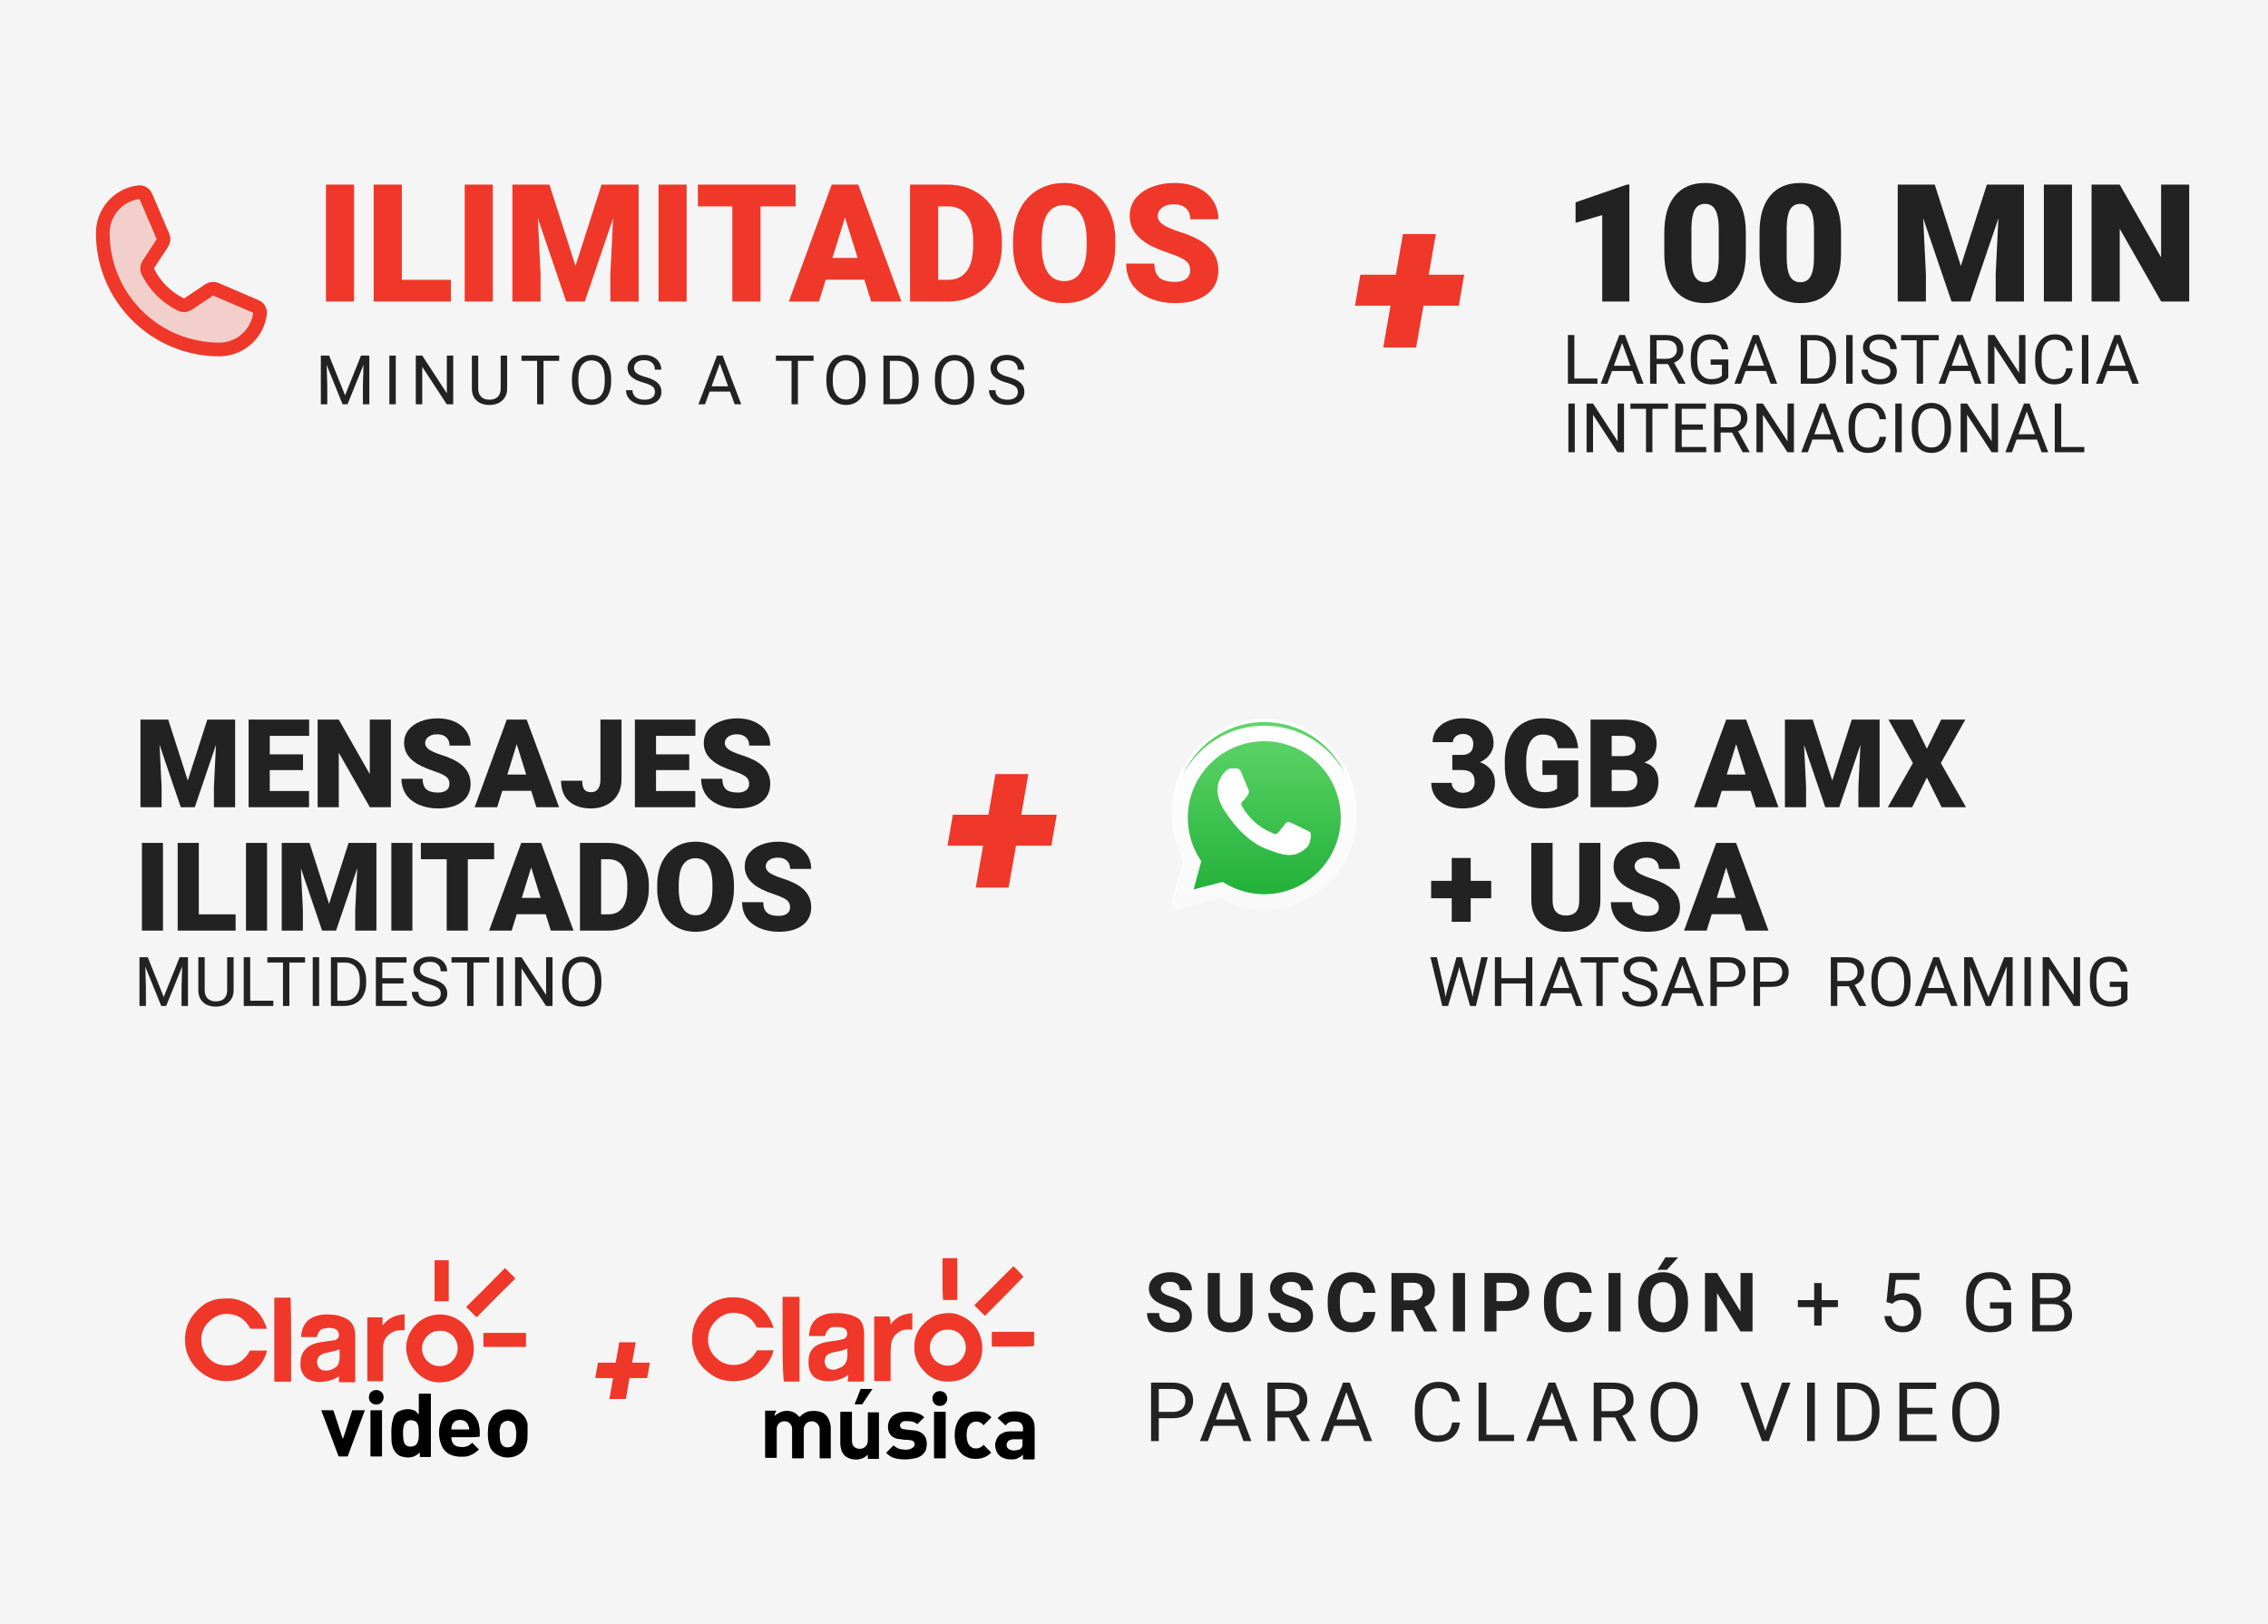 <svg width="331" height="237" viewBox="0 0 331 237" fill="none" xmlns="http://www.w3.org/2000/svg">
<rect width="331" height="237" fill="#F5F5F5"/>
<path opacity="0.2" d="M21.559 39.602C22.597 41.722 24.316 43.433 26.441 44.461C26.597 44.535 26.769 44.567 26.94 44.554C27.112 44.541 27.277 44.483 27.42 44.387L30.549 42.3C30.688 42.208 30.847 42.152 31.013 42.136C31.178 42.121 31.345 42.148 31.498 42.213L37.353 44.722C37.551 44.807 37.718 44.953 37.826 45.141C37.934 45.328 37.978 45.545 37.952 45.759C37.767 47.207 37.061 48.538 35.965 49.503C34.87 50.467 33.46 51 32 51C27.491 51 23.167 49.209 19.979 46.02C16.791 42.832 15 38.508 15 34C15 32.54 15.532 31.13 16.497 30.035C17.462 28.939 18.792 28.232 20.24 28.047C20.455 28.021 20.672 28.066 20.859 28.174C21.046 28.282 21.193 28.448 21.277 28.647L23.789 34.507C23.854 34.658 23.88 34.824 23.866 34.988C23.851 35.152 23.797 35.31 23.706 35.448L21.627 38.626C21.532 38.769 21.476 38.934 21.464 39.105C21.453 39.276 21.485 39.447 21.559 39.602Z" fill="#EF3829"/>
<path d="M21.559 39.602C22.597 41.722 24.316 43.433 26.441 44.461C26.597 44.535 26.769 44.567 26.94 44.554C27.112 44.541 27.277 44.483 27.42 44.387L30.549 42.3C30.688 42.208 30.847 42.152 31.013 42.136C31.178 42.121 31.345 42.148 31.498 42.213L37.353 44.722C37.551 44.807 37.718 44.953 37.826 45.141C37.934 45.328 37.978 45.545 37.952 45.759C37.767 47.207 37.061 48.538 35.965 49.503C34.87 50.467 33.46 51 32 51C27.491 51 23.167 49.209 19.979 46.02C16.791 42.832 15 38.508 15 34C15 32.54 15.532 31.13 16.497 30.035C17.462 28.939 18.792 28.232 20.24 28.047C20.455 28.021 20.672 28.066 20.859 28.174C21.046 28.282 21.193 28.448 21.277 28.647L23.789 34.507C23.854 34.658 23.88 34.824 23.866 34.988C23.851 35.152 23.797 35.31 23.706 35.448L21.627 38.626C21.532 38.769 21.476 38.934 21.464 39.105C21.453 39.276 21.485 39.447 21.559 39.602V39.602Z" stroke="#EF3829" stroke-width="2" stroke-linecap="round" stroke-linejoin="round"/>
<path d="M51.672 44H47.57V26.938H51.672V44ZM58.645 40.836H65.805V44H54.531V26.938H58.645V40.836ZM71.922 44H67.82V26.938H71.922V44ZM80.184 26.938L83.992 38.809L87.789 26.938H93.203V44H89.078V40.016L89.477 31.859L85.352 44H82.633L78.496 31.848L78.894 40.016V44H74.781V26.938H80.184ZM100.211 44H96.109V26.938H100.211V44ZM116.113 30.113H110.992V44H106.879V30.113H101.852V26.938H116.113V30.113ZM126.145 40.812H120.508L119.523 44H115.129L121.387 26.938H125.254L131.559 44H127.141L126.145 40.812ZM121.492 37.637H125.16L123.32 31.719L121.492 37.637ZM132.812 44V26.938H138.309C139.816 26.938 141.172 27.281 142.375 27.969C143.578 28.648 144.516 29.613 145.188 30.863C145.867 32.105 146.211 33.5 146.219 35.047V35.832C146.219 37.395 145.887 38.797 145.223 40.039C144.566 41.273 143.637 42.242 142.434 42.945C141.238 43.641 139.902 43.992 138.426 44H132.812ZM136.926 30.113V40.836H138.355C139.535 40.836 140.441 40.418 141.074 39.582C141.707 38.738 142.023 37.488 142.023 35.832V35.094C142.023 33.445 141.707 32.203 141.074 31.367C140.441 30.531 139.52 30.113 138.309 30.113H136.926ZM162.777 35.82C162.777 37.484 162.469 38.957 161.852 40.238C161.234 41.52 160.355 42.508 159.215 43.203C158.082 43.891 156.789 44.234 155.336 44.234C153.883 44.234 152.594 43.902 151.469 43.238C150.344 42.566 149.465 41.609 148.832 40.367C148.207 39.125 147.879 37.699 147.848 36.09V35.129C147.848 33.457 148.152 31.984 148.762 30.711C149.379 29.43 150.258 28.441 151.398 27.746C152.547 27.051 153.852 26.703 155.312 26.703C156.758 26.703 158.047 27.047 159.18 27.734C160.312 28.422 161.191 29.402 161.816 30.676C162.449 31.941 162.77 33.395 162.777 35.035V35.82ZM158.594 35.105C158.594 33.41 158.309 32.125 157.738 31.25C157.176 30.367 156.367 29.926 155.312 29.926C153.25 29.926 152.16 31.473 152.043 34.566L152.031 35.82C152.031 37.492 152.309 38.777 152.863 39.676C153.418 40.574 154.242 41.023 155.336 41.023C156.375 41.023 157.176 40.582 157.738 39.699C158.301 38.816 158.586 37.547 158.594 35.891V35.105ZM173.699 39.465C173.699 38.863 173.484 38.395 173.055 38.059C172.633 37.723 171.887 37.375 170.816 37.016C169.746 36.656 168.871 36.309 168.191 35.973C165.98 34.887 164.875 33.395 164.875 31.496C164.875 30.551 165.148 29.719 165.695 29C166.25 28.273 167.031 27.711 168.039 27.312C169.047 26.906 170.18 26.703 171.438 26.703C172.664 26.703 173.762 26.922 174.73 27.359C175.707 27.797 176.465 28.422 177.004 29.234C177.543 30.039 177.812 30.961 177.812 32H173.711C173.711 31.305 173.496 30.766 173.066 30.383C172.645 30 172.07 29.809 171.344 29.809C170.609 29.809 170.027 29.973 169.598 30.301C169.176 30.621 168.965 31.031 168.965 31.531C168.965 31.969 169.199 32.367 169.668 32.727C170.137 33.078 170.961 33.445 172.141 33.828C173.32 34.203 174.289 34.609 175.047 35.047C176.891 36.109 177.812 37.574 177.812 39.441C177.812 40.934 177.25 42.105 176.125 42.957C175 43.809 173.457 44.234 171.496 44.234C170.113 44.234 168.859 43.988 167.734 43.496C166.617 42.996 165.773 42.316 165.203 41.457C164.641 40.59 164.359 39.594 164.359 38.469H168.484C168.484 39.383 168.719 40.059 169.188 40.496C169.664 40.926 170.434 41.141 171.496 41.141C172.176 41.141 172.711 40.996 173.102 40.707C173.5 40.41 173.699 39.996 173.699 39.465Z" fill="#EF3829"/>
<path d="M48.036 51.891L50.36 57.691L52.685 51.891H53.9V59H52.963V56.231L53.051 53.243L50.717 59H49.999L47.67 53.258L47.763 56.231V59H46.825V51.891H48.036ZM57.761 59H56.824V51.891H57.761V59ZM66.144 59H65.202L61.623 53.522V59H60.68V51.891H61.623L65.212 57.394V51.891H66.144V59ZM74.014 51.891V56.725C74.011 57.395 73.799 57.944 73.379 58.37C72.963 58.797 72.396 59.036 71.68 59.088L71.431 59.098C70.653 59.098 70.033 58.888 69.571 58.468C69.109 58.048 68.874 57.47 68.868 56.734V51.891H69.795V56.705C69.795 57.219 69.937 57.62 70.22 57.906C70.503 58.19 70.907 58.331 71.431 58.331C71.962 58.331 72.367 58.19 72.647 57.906C72.93 57.623 73.072 57.224 73.072 56.71V51.891H74.014ZM81.606 52.662H79.32V59H78.388V52.662H76.108V51.891H81.606V52.662ZM89.192 55.675C89.192 56.371 89.075 56.98 88.841 57.501C88.606 58.019 88.274 58.414 87.845 58.688C87.415 58.961 86.914 59.098 86.341 59.098C85.781 59.098 85.284 58.961 84.852 58.688C84.419 58.411 84.082 58.019 83.841 57.511C83.603 57 83.481 56.409 83.475 55.738V55.226C83.475 54.542 83.593 53.938 83.831 53.414C84.069 52.89 84.404 52.49 84.837 52.213C85.273 51.933 85.771 51.793 86.331 51.793C86.901 51.793 87.402 51.931 87.835 52.208C88.271 52.481 88.606 52.88 88.841 53.404C89.075 53.925 89.192 54.532 89.192 55.226V55.675ZM88.26 55.216C88.26 54.373 88.091 53.727 87.752 53.277C87.413 52.825 86.94 52.599 86.331 52.599C85.739 52.599 85.272 52.825 84.93 53.277C84.591 53.727 84.417 54.352 84.407 55.152V55.675C84.407 56.492 84.578 57.135 84.92 57.603C85.265 58.069 85.739 58.302 86.341 58.302C86.946 58.302 87.415 58.082 87.747 57.643C88.079 57.2 88.25 56.567 88.26 55.743V55.216ZM93.893 55.831C93.089 55.6 92.503 55.317 92.135 54.981C91.771 54.643 91.589 54.226 91.589 53.731C91.589 53.172 91.812 52.709 92.258 52.345C92.707 51.977 93.29 51.793 94.006 51.793C94.494 51.793 94.928 51.887 95.309 52.076C95.694 52.265 95.99 52.525 96.198 52.857C96.41 53.19 96.515 53.552 96.515 53.946H95.573C95.573 53.517 95.436 53.18 95.163 52.935C94.889 52.688 94.504 52.565 94.006 52.565C93.543 52.565 93.182 52.667 92.922 52.872C92.665 53.074 92.536 53.355 92.536 53.717C92.536 54.007 92.658 54.252 92.902 54.454C93.15 54.653 93.568 54.835 94.157 55.001C94.749 55.167 95.212 55.351 95.544 55.553C95.879 55.751 96.126 55.984 96.286 56.251C96.449 56.518 96.53 56.832 96.53 57.193C96.53 57.77 96.305 58.232 95.856 58.58C95.407 58.925 94.806 59.098 94.055 59.098C93.566 59.098 93.111 59.005 92.687 58.819C92.264 58.63 91.937 58.373 91.706 58.048C91.478 57.722 91.364 57.353 91.364 56.94H92.306C92.306 57.369 92.464 57.709 92.78 57.96C93.099 58.207 93.524 58.331 94.055 58.331C94.549 58.331 94.928 58.23 95.192 58.028C95.456 57.827 95.588 57.551 95.588 57.203C95.588 56.855 95.466 56.586 95.222 56.398C94.977 56.205 94.535 56.017 93.893 55.831ZM106.542 57.145H103.564L102.895 59H101.928L104.643 51.891H105.463L108.183 59H107.221L106.542 57.145ZM103.847 56.373H106.264L105.053 53.048L103.847 56.373ZM118.737 52.662H116.452V59H115.52V52.662H113.239V51.891H118.737V52.662ZM126.324 55.675C126.324 56.371 126.207 56.98 125.972 57.501C125.738 58.019 125.406 58.414 124.976 58.688C124.547 58.961 124.045 59.098 123.472 59.098C122.913 59.098 122.416 58.961 121.983 58.688C121.55 58.411 121.213 58.019 120.972 57.511C120.735 57 120.613 56.409 120.606 55.738V55.226C120.606 54.542 120.725 53.938 120.963 53.414C121.2 52.89 121.536 52.49 121.969 52.213C122.405 51.933 122.903 51.793 123.463 51.793C124.032 51.793 124.534 51.931 124.967 52.208C125.403 52.481 125.738 52.88 125.972 53.404C126.207 53.925 126.324 54.532 126.324 55.226V55.675ZM125.391 55.216C125.391 54.373 125.222 53.727 124.884 53.277C124.545 52.825 124.071 52.599 123.463 52.599C122.87 52.599 122.403 52.825 122.061 53.277C121.723 53.727 121.549 54.352 121.539 55.152V55.675C121.539 56.492 121.71 57.135 122.052 57.603C122.397 58.069 122.87 58.302 123.472 58.302C124.078 58.302 124.547 58.082 124.879 57.643C125.211 57.2 125.382 56.567 125.391 55.743V55.216ZM128.93 59V51.891H130.937C131.556 51.891 132.102 52.027 132.578 52.301C133.053 52.574 133.419 52.963 133.676 53.468C133.937 53.972 134.069 54.552 134.072 55.206V55.66C134.072 56.331 133.942 56.918 133.681 57.423C133.424 57.927 133.055 58.315 132.573 58.585C132.094 58.855 131.536 58.993 130.898 59H128.93ZM129.868 52.662V58.233H130.854C131.577 58.233 132.138 58.009 132.539 57.56C132.942 57.11 133.144 56.471 133.144 55.641V55.226C133.144 54.418 132.954 53.792 132.573 53.346C132.195 52.897 131.658 52.669 130.962 52.662H129.868ZM142.162 55.675C142.162 56.371 142.044 56.98 141.81 57.501C141.576 58.019 141.244 58.414 140.814 58.688C140.384 58.961 139.883 59.098 139.31 59.098C138.75 59.098 138.254 58.961 137.821 58.688C137.388 58.411 137.051 58.019 136.81 57.511C136.572 57 136.45 56.409 136.444 55.738V55.226C136.444 54.542 136.563 53.938 136.8 53.414C137.038 52.89 137.373 52.49 137.806 52.213C138.242 51.933 138.74 51.793 139.3 51.793C139.87 51.793 140.371 51.931 140.804 52.208C141.24 52.481 141.576 52.88 141.81 53.404C142.044 53.925 142.162 54.532 142.162 55.226V55.675ZM141.229 55.216C141.229 54.373 141.06 53.727 140.721 53.277C140.383 52.825 139.909 52.599 139.3 52.599C138.708 52.599 138.241 52.825 137.899 53.277C137.56 53.727 137.386 54.352 137.376 55.152V55.675C137.376 56.492 137.547 57.135 137.889 57.603C138.234 58.069 138.708 58.302 139.31 58.302C139.915 58.302 140.384 58.082 140.716 57.643C141.048 57.2 141.219 56.567 141.229 55.743V55.216ZM146.863 55.831C146.058 55.6 145.473 55.317 145.105 54.981C144.74 54.643 144.558 54.226 144.558 53.731C144.558 53.172 144.781 52.709 145.227 52.345C145.676 51.977 146.259 51.793 146.975 51.793C147.463 51.793 147.898 51.887 148.279 52.076C148.663 52.265 148.959 52.525 149.167 52.857C149.379 53.19 149.485 53.552 149.485 53.946H148.542C148.542 53.517 148.405 53.18 148.132 52.935C147.859 52.688 147.473 52.565 146.975 52.565C146.513 52.565 146.151 52.667 145.891 52.872C145.634 53.074 145.505 53.355 145.505 53.717C145.505 54.007 145.627 54.252 145.871 54.454C146.119 54.653 146.537 54.835 147.126 55.001C147.719 55.167 148.181 55.351 148.513 55.553C148.848 55.751 149.096 55.984 149.255 56.251C149.418 56.518 149.499 56.832 149.499 57.193C149.499 57.77 149.275 58.232 148.825 58.58C148.376 58.925 147.776 59.098 147.024 59.098C146.535 59.098 146.08 59.005 145.656 58.819C145.233 58.63 144.906 58.373 144.675 58.048C144.447 57.722 144.333 57.353 144.333 56.94H145.276C145.276 57.369 145.433 57.709 145.749 57.96C146.068 58.207 146.493 58.331 147.024 58.331C147.518 58.331 147.898 58.23 148.161 58.028C148.425 57.827 148.557 57.551 148.557 57.203C148.557 56.855 148.435 56.586 148.191 56.398C147.946 56.205 147.504 56.017 146.863 55.831Z" fill="#222222"/>
<g filter="url(#filter0_d)">
<path d="M206.516 38.094H211.688L210.906 42.609H205.75L204.672 48.719H199.875L200.938 42.609H195.75L196.531 38.094H201.719L202.75 32.156H207.547L206.516 38.094Z" fill="#EF3829"/>
</g>
<path d="M237.797 44H233.836V31.391L229.945 32.527V29.527L237.434 26.938H237.797V44ZM254.789 37.027C254.789 39.332 254.27 41.109 253.23 42.359C252.199 43.609 250.742 44.234 248.859 44.234C246.961 44.234 245.492 43.605 244.453 42.348C243.414 41.09 242.895 39.316 242.895 37.027V33.91C242.895 31.605 243.41 29.828 244.441 28.578C245.48 27.328 246.945 26.703 248.836 26.703C250.727 26.703 252.191 27.332 253.23 28.59C254.27 29.848 254.789 31.625 254.789 33.922V37.027ZM250.84 33.406C250.84 32.18 250.68 31.266 250.359 30.664C250.039 30.055 249.531 29.75 248.836 29.75C248.156 29.75 247.66 30.031 247.348 30.594C247.043 31.156 246.879 32.008 246.855 33.148V37.508C246.855 38.781 247.016 39.715 247.336 40.309C247.656 40.895 248.164 41.188 248.859 41.188C249.531 41.188 250.027 40.902 250.348 40.332C250.668 39.754 250.832 38.852 250.84 37.625V33.406ZM268.688 37.027C268.688 39.332 268.168 41.109 267.129 42.359C266.098 43.609 264.641 44.234 262.758 44.234C260.859 44.234 259.391 43.605 258.352 42.348C257.312 41.09 256.793 39.316 256.793 37.027V33.91C256.793 31.605 257.309 29.828 258.34 28.578C259.379 27.328 260.844 26.703 262.734 26.703C264.625 26.703 266.09 27.332 267.129 28.59C268.168 29.848 268.688 31.625 268.688 33.922V37.027ZM264.738 33.406C264.738 32.18 264.578 31.266 264.258 30.664C263.938 30.055 263.43 29.75 262.734 29.75C262.055 29.75 261.559 30.031 261.246 30.594C260.941 31.156 260.777 32.008 260.754 33.148V37.508C260.754 38.781 260.914 39.715 261.234 40.309C261.555 40.895 262.062 41.188 262.758 41.188C263.43 41.188 263.926 40.902 264.246 40.332C264.566 39.754 264.73 38.852 264.738 37.625V33.406ZM282.363 26.938L286.172 38.809L289.969 26.938H295.383V44H291.258V40.016L291.656 31.859L287.531 44H284.812L280.676 31.848L281.074 40.016V44H276.961V26.938H282.363ZM302.391 44H298.289V26.938H302.391V44ZM319.5 44H315.41L309.363 33.383V44H305.25V26.938H309.363L315.398 37.555V26.938H319.5V44Z" fill="#222222"/>
<path d="M229.768 55.233H233.137V56H228.825V48.891H229.768V55.233ZM238.229 54.145H235.251L234.582 56H233.615L236.33 48.891H237.15L239.87 56H238.908L238.229 54.145ZM235.534 53.373H237.951L236.74 50.048L235.534 53.373ZM243.435 53.124H241.765V56H240.822V48.891H243.176C243.977 48.891 244.592 49.073 245.021 49.438C245.454 49.802 245.671 50.333 245.671 51.029C245.671 51.472 245.55 51.858 245.31 52.187C245.072 52.515 244.74 52.761 244.313 52.924L245.983 55.941V56H244.978L243.435 53.124ZM241.765 52.357H243.205C243.671 52.357 244.04 52.237 244.313 51.996C244.59 51.755 244.729 51.433 244.729 51.029C244.729 50.59 244.597 50.253 244.333 50.019C244.073 49.784 243.695 49.665 243.2 49.662H241.765V52.357ZM252.238 55.067C251.997 55.412 251.66 55.671 251.228 55.844C250.798 56.013 250.297 56.098 249.724 56.098C249.144 56.098 248.63 55.963 248.181 55.692C247.731 55.419 247.383 55.032 247.136 54.53C246.892 54.029 246.766 53.448 246.76 52.787V52.167C246.76 51.096 247.009 50.266 247.507 49.677C248.008 49.088 248.711 48.793 249.616 48.793C250.358 48.793 250.956 48.983 251.408 49.364C251.861 49.742 252.137 50.279 252.238 50.976H251.301C251.125 50.035 250.565 49.565 249.621 49.565C248.993 49.565 248.516 49.786 248.19 50.228C247.868 50.668 247.705 51.306 247.702 52.143V52.724C247.702 53.521 247.884 54.156 248.249 54.628C248.614 55.097 249.107 55.331 249.729 55.331C250.08 55.331 250.388 55.292 250.651 55.214C250.915 55.136 251.133 55.004 251.306 54.818V53.222H249.66V52.46H252.238V55.067ZM257.731 54.145H254.753L254.084 56H253.117L255.832 48.891H256.652L259.372 56H258.41L257.731 54.145ZM255.036 53.373H257.453L256.242 50.048L255.036 53.373ZM262.81 56V48.891H264.816C265.435 48.891 265.982 49.027 266.457 49.301C266.932 49.574 267.299 49.963 267.556 50.468C267.816 50.972 267.948 51.552 267.951 52.206V52.66C267.951 53.331 267.821 53.918 267.561 54.423C267.303 54.927 266.934 55.315 266.452 55.585C265.974 55.855 265.415 55.993 264.777 56H262.81ZM263.747 49.662V55.233H264.733C265.456 55.233 266.018 55.009 266.418 54.56C266.822 54.11 267.023 53.471 267.023 52.641V52.226C267.023 51.418 266.833 50.792 266.452 50.346C266.075 49.897 265.537 49.669 264.841 49.662H263.747ZM270.378 56H269.44V48.891H270.378V56ZM274.191 52.831C273.387 52.6 272.801 52.317 272.434 51.981C272.069 51.643 271.887 51.226 271.887 50.731C271.887 50.172 272.11 49.709 272.556 49.345C273.005 48.977 273.588 48.793 274.304 48.793C274.792 48.793 275.227 48.887 275.607 49.076C275.992 49.265 276.288 49.525 276.496 49.857C276.708 50.19 276.813 50.552 276.813 50.946H275.871C275.871 50.517 275.734 50.18 275.461 49.935C275.188 49.688 274.802 49.565 274.304 49.565C273.841 49.565 273.48 49.667 273.22 49.872C272.963 50.074 272.834 50.355 272.834 50.717C272.834 51.007 272.956 51.252 273.2 51.454C273.448 51.653 273.866 51.835 274.455 52.001C275.048 52.167 275.51 52.351 275.842 52.553C276.177 52.751 276.424 52.984 276.584 53.251C276.747 53.518 276.828 53.832 276.828 54.193C276.828 54.77 276.604 55.232 276.154 55.58C275.705 55.925 275.104 56.098 274.353 56.098C273.864 56.098 273.409 56.005 272.985 55.819C272.562 55.63 272.235 55.373 272.004 55.048C271.776 54.722 271.662 54.353 271.662 53.94H272.604C272.604 54.369 272.762 54.709 273.078 54.96C273.397 55.207 273.822 55.331 274.353 55.331C274.847 55.331 275.227 55.23 275.49 55.028C275.754 54.827 275.886 54.551 275.886 54.203C275.886 53.855 275.764 53.586 275.52 53.398C275.275 53.205 274.833 53.017 274.191 52.831ZM282.946 49.662H280.661V56H279.729V49.662H277.448V48.891H282.946V49.662ZM287.536 54.145H284.558L283.889 56H282.922L285.637 48.891H286.457L289.177 56H288.215L287.536 54.145ZM284.841 53.373H287.258L286.047 50.048L284.841 53.373ZM295.598 56H294.655L291.076 50.522V56H290.134V48.891H291.076L294.665 54.394V48.891H295.598V56ZM302.492 53.744C302.404 54.496 302.126 55.077 301.657 55.487C301.192 55.894 300.572 56.098 299.797 56.098C298.957 56.098 298.283 55.797 297.775 55.194C297.271 54.592 297.019 53.786 297.019 52.777V52.094C297.019 51.433 297.136 50.852 297.37 50.351C297.608 49.849 297.943 49.465 298.376 49.198C298.809 48.928 299.31 48.793 299.88 48.793C300.635 48.793 301.241 49.005 301.696 49.428C302.152 49.848 302.417 50.43 302.492 51.176H301.55C301.468 50.609 301.291 50.199 301.018 49.945C300.747 49.691 300.368 49.565 299.88 49.565C299.281 49.565 298.811 49.786 298.469 50.228C298.13 50.671 297.961 51.301 297.961 52.118V52.807C297.961 53.578 298.122 54.192 298.444 54.648C298.767 55.103 299.217 55.331 299.797 55.331C300.318 55.331 300.716 55.214 300.993 54.98C301.273 54.742 301.459 54.33 301.55 53.744H302.492ZM304.782 56H303.845V48.891H304.782V56ZM310.515 54.145H307.536L306.867 56H305.9L308.615 48.891H309.436L312.155 56H311.193L310.515 54.145ZM307.819 53.373H310.236L309.025 50.048L307.819 53.373ZM229.831 66H228.894V58.891H229.831V66ZM237.014 66H236.071L232.492 60.522V66H231.55V58.891H232.492L236.081 64.394V58.891H237.014V66ZM243.444 59.662H241.159V66H240.227V59.662H237.946V58.891H243.444V59.662ZM248.518 62.714H245.437V65.233H249.016V66H244.499V58.891H248.967V59.662H245.437V61.947H248.518V62.714ZM252.79 63.124H251.12V66H250.178V58.891H252.531C253.332 58.891 253.947 59.073 254.377 59.438C254.81 59.802 255.026 60.333 255.026 61.029C255.026 61.472 254.906 61.858 254.665 62.187C254.427 62.515 254.095 62.761 253.669 62.924L255.339 65.941V66H254.333L252.79 63.124ZM251.12 62.357H252.561C253.026 62.357 253.396 62.237 253.669 61.996C253.946 61.755 254.084 61.433 254.084 61.029C254.084 60.59 253.952 60.253 253.688 60.019C253.428 59.784 253.05 59.665 252.556 59.662H251.12V62.357ZM261.809 66H260.866L257.287 60.522V66H256.345V58.891H257.287L260.876 64.394V58.891H261.809V66ZM267.487 64.144H264.509L263.84 66H262.873L265.588 58.891H266.408L269.128 66H268.166L267.487 64.144ZM264.792 63.373H267.209L265.998 60.048L264.792 63.373ZM275.256 63.744C275.168 64.496 274.89 65.077 274.421 65.487C273.955 65.894 273.335 66.098 272.561 66.098C271.721 66.098 271.047 65.796 270.539 65.194C270.035 64.592 269.782 63.786 269.782 62.777V62.094C269.782 61.433 269.899 60.852 270.134 60.351C270.371 59.849 270.707 59.465 271.14 59.198C271.573 58.928 272.074 58.793 272.644 58.793C273.399 58.793 274.004 59.005 274.46 59.428C274.916 59.848 275.181 60.43 275.256 61.176H274.313C274.232 60.609 274.055 60.199 273.781 59.945C273.511 59.691 273.132 59.565 272.644 59.565C272.045 59.565 271.574 59.786 271.232 60.228C270.894 60.671 270.725 61.301 270.725 62.118V62.807C270.725 63.578 270.886 64.192 271.208 64.647C271.53 65.103 271.981 65.331 272.561 65.331C273.081 65.331 273.48 65.214 273.757 64.98C274.037 64.742 274.222 64.33 274.313 63.744H275.256ZM277.546 66H276.608V58.891H277.546V66ZM284.733 62.675C284.733 63.371 284.616 63.98 284.382 64.501C284.147 65.019 283.815 65.414 283.386 65.688C282.956 65.961 282.455 66.098 281.882 66.098C281.322 66.098 280.826 65.961 280.393 65.688C279.96 65.411 279.623 65.019 279.382 64.511C279.144 64 279.022 63.409 279.016 62.738V62.226C279.016 61.542 279.134 60.938 279.372 60.414C279.61 59.89 279.945 59.49 280.378 59.213C280.814 58.933 281.312 58.793 281.872 58.793C282.442 58.793 282.943 58.931 283.376 59.208C283.812 59.481 284.147 59.88 284.382 60.404C284.616 60.925 284.733 61.532 284.733 62.226V62.675ZM283.801 62.216C283.801 61.373 283.632 60.727 283.293 60.277C282.954 59.825 282.481 59.599 281.872 59.599C281.28 59.599 280.812 59.825 280.471 60.277C280.132 60.727 279.958 61.352 279.948 62.152V62.675C279.948 63.492 280.119 64.135 280.461 64.603C280.806 65.069 281.28 65.302 281.882 65.302C282.487 65.302 282.956 65.082 283.288 64.643C283.62 64.2 283.791 63.567 283.801 62.743V62.216ZM291.604 66H290.661L287.082 60.522V66H286.14V58.891H287.082L290.671 64.394V58.891H291.604V66ZM297.282 64.144H294.304L293.635 66H292.668L295.383 58.891H296.203L298.923 66H297.961L297.282 64.144ZM294.587 63.373H297.004L295.793 60.048L294.587 63.373ZM300.822 65.233H304.191V66H299.88V58.891H300.822V65.233Z" fill="#222222"/>
<path d="M24.551 105.007L27.407 113.91L30.255 105.007H34.315V117.804H31.222V114.815L31.52 108.698L28.427 117.804H26.388L23.285 108.689L23.584 114.815V117.804H20.499V105.007H24.551ZM44.221 112.381H39.369V115.431H45.1V117.804H36.284V105.007H45.117V107.389H39.369V110.087H44.221V112.381ZM57.044 117.804H53.977L49.441 109.841V117.804H46.356V105.007H49.441L53.968 112.97V105.007H57.044V117.804ZM65.596 114.402C65.596 113.951 65.435 113.6 65.112 113.348C64.796 113.096 64.236 112.835 63.434 112.565C62.631 112.296 61.975 112.035 61.465 111.783C59.807 110.969 58.977 109.85 58.977 108.426C58.977 107.717 59.183 107.093 59.593 106.554C60.009 106.009 60.595 105.587 61.351 105.288C62.106 104.983 62.956 104.831 63.899 104.831C64.819 104.831 65.643 104.995 66.369 105.323C67.102 105.651 67.67 106.12 68.074 106.729C68.478 107.333 68.681 108.024 68.681 108.804H65.605C65.605 108.282 65.443 107.878 65.121 107.591C64.805 107.304 64.374 107.16 63.829 107.16C63.278 107.16 62.842 107.283 62.52 107.529C62.203 107.77 62.045 108.077 62.045 108.452C62.045 108.78 62.221 109.079 62.572 109.349C62.924 109.612 63.542 109.888 64.427 110.175C65.311 110.456 66.038 110.761 66.606 111.089C67.989 111.886 68.681 112.984 68.681 114.385C68.681 115.504 68.259 116.383 67.415 117.021C66.571 117.66 65.414 117.979 63.943 117.979C62.906 117.979 61.966 117.795 61.122 117.426C60.284 117.051 59.651 116.541 59.224 115.896C58.802 115.246 58.591 114.499 58.591 113.655H61.685C61.685 114.341 61.86 114.848 62.212 115.176C62.569 115.498 63.147 115.659 63.943 115.659C64.453 115.659 64.855 115.551 65.147 115.334C65.446 115.111 65.596 114.801 65.596 114.402ZM77.531 115.413H73.304L72.565 117.804H69.269L73.963 105.007H76.863L81.592 117.804H78.278L77.531 115.413ZM74.042 113.031H76.793L75.413 108.593L74.042 113.031ZM87.63 105.007H90.706V113.787C90.706 114.602 90.516 115.328 90.135 115.967C89.76 116.605 89.232 117.101 88.553 117.452C87.879 117.804 87.126 117.979 86.294 117.979C84.899 117.979 83.815 117.628 83.042 116.925C82.269 116.222 81.882 115.226 81.882 113.937H84.976C84.976 114.522 85.075 114.947 85.274 115.211C85.48 115.475 85.819 115.606 86.294 115.606C86.722 115.606 87.05 115.448 87.278 115.132C87.513 114.81 87.63 114.361 87.63 113.787V105.007ZM100.594 112.381H95.742V115.431H101.473V117.804H92.657V105.007H101.49V107.389H95.742V110.087H100.594V112.381ZM109.33 114.402C109.33 113.951 109.169 113.6 108.847 113.348C108.53 113.096 107.971 112.835 107.168 112.565C106.365 112.296 105.709 112.035 105.199 111.783C103.541 110.969 102.712 109.85 102.712 108.426C102.712 107.717 102.917 107.093 103.327 106.554C103.743 106.009 104.329 105.587 105.085 105.288C105.841 104.983 106.69 104.831 107.634 104.831C108.554 104.831 109.377 104.995 110.104 105.323C110.836 105.651 111.404 106.12 111.809 106.729C112.213 107.333 112.415 108.024 112.415 108.804H109.339C109.339 108.282 109.178 107.878 108.855 107.591C108.539 107.304 108.108 107.16 107.563 107.16C107.013 107.16 106.576 107.283 106.254 107.529C105.938 107.77 105.779 108.077 105.779 108.452C105.779 108.78 105.955 109.079 106.307 109.349C106.658 109.612 107.276 109.888 108.161 110.175C109.046 110.456 109.772 110.761 110.341 111.089C111.724 111.886 112.415 112.984 112.415 114.385C112.415 115.504 111.993 116.383 111.149 117.021C110.306 117.66 109.148 117.979 107.678 117.979C106.641 117.979 105.7 117.795 104.856 117.426C104.019 117.051 103.386 116.541 102.958 115.896C102.536 115.246 102.325 114.499 102.325 113.655H105.419C105.419 114.341 105.595 114.848 105.946 115.176C106.304 115.498 106.881 115.659 107.678 115.659C108.188 115.659 108.589 115.551 108.882 115.334C109.181 115.111 109.33 114.801 109.33 114.402ZM23.786 135.804H20.71V123.007H23.786V135.804ZM29.016 133.431H34.386V135.804H25.931V123.007H29.016V133.431ZM38.974 135.804H35.898V123.007H38.974V135.804ZM45.17 123.007L48.026 131.91L50.874 123.007H54.935V135.804H51.841V132.815L52.14 126.698L49.046 135.804H47.007L43.904 126.689L44.203 132.815V135.804H41.118V123.007H45.17ZM60.19 135.804H57.114V123.007H60.19V135.804ZM72.117 125.389H68.276V135.804H65.191V125.389H61.421V123.007H72.117V125.389ZM79.641 133.413H75.413L74.675 135.804H71.379L76.072 123.007H78.973L83.701 135.804H80.388L79.641 133.413ZM76.151 131.031H78.902L77.522 126.593L76.151 131.031ZM84.642 135.804V123.007H88.764C89.894 123.007 90.911 123.265 91.814 123.78C92.716 124.29 93.419 125.014 93.923 125.951C94.433 126.883 94.69 127.929 94.696 129.089V129.678C94.696 130.85 94.447 131.901 93.949 132.833C93.457 133.759 92.76 134.485 91.857 135.013C90.961 135.534 89.959 135.798 88.852 135.804H84.642ZM87.727 125.389V133.431H88.799C89.684 133.431 90.363 133.117 90.838 132.49C91.312 131.857 91.55 130.92 91.55 129.678V129.124C91.55 127.888 91.312 126.956 90.838 126.329C90.363 125.702 89.672 125.389 88.764 125.389H87.727ZM107.115 129.669C107.115 130.917 106.884 132.021 106.421 132.982C105.958 133.943 105.299 134.685 104.443 135.206C103.594 135.722 102.624 135.979 101.534 135.979C100.444 135.979 99.478 135.73 98.634 135.232C97.79 134.729 97.131 134.011 96.656 133.079C96.188 132.147 95.941 131.078 95.918 129.871V129.15C95.918 127.896 96.147 126.792 96.603 125.837C97.066 124.876 97.726 124.135 98.581 123.613C99.442 123.092 100.421 122.831 101.517 122.831C102.601 122.831 103.567 123.089 104.417 123.604C105.267 124.12 105.926 124.855 106.395 125.811C106.869 126.76 107.109 127.85 107.115 129.08V129.669ZM103.978 129.133C103.978 127.861 103.764 126.897 103.336 126.241C102.914 125.579 102.308 125.248 101.517 125.248C99.97 125.248 99.152 126.408 99.064 128.729L99.056 129.669C99.056 130.923 99.264 131.887 99.68 132.561C100.096 133.234 100.714 133.571 101.534 133.571C102.313 133.571 102.914 133.24 103.336 132.578C103.758 131.916 103.972 130.964 103.978 129.722V129.133ZM115.307 132.402C115.307 131.951 115.146 131.6 114.823 131.348C114.507 131.096 113.947 130.835 113.145 130.565C112.342 130.296 111.686 130.035 111.176 129.783C109.518 128.969 108.688 127.85 108.688 126.426C108.688 125.717 108.894 125.093 109.304 124.554C109.72 124.009 110.306 123.587 111.062 123.288C111.817 122.983 112.667 122.831 113.61 122.831C114.53 122.831 115.354 122.995 116.08 123.323C116.812 123.651 117.381 124.12 117.785 124.729C118.189 125.333 118.392 126.024 118.392 126.804H115.315C115.315 126.282 115.154 125.878 114.832 125.591C114.516 125.304 114.085 125.16 113.54 125.16C112.989 125.16 112.553 125.283 112.23 125.529C111.914 125.77 111.756 126.077 111.756 126.452C111.756 126.78 111.932 127.079 112.283 127.349C112.635 127.612 113.253 127.888 114.138 128.175C115.022 128.456 115.749 128.761 116.317 129.089C117.7 129.886 118.392 130.984 118.392 132.385C118.392 133.504 117.97 134.383 117.126 135.021C116.282 135.66 115.125 135.979 113.654 135.979C112.617 135.979 111.677 135.795 110.833 135.426C109.995 135.051 109.362 134.541 108.935 133.896C108.513 133.246 108.302 132.499 108.302 131.655H111.396C111.396 132.341 111.571 132.848 111.923 133.176C112.28 133.498 112.857 133.659 113.654 133.659C114.164 133.659 114.565 133.551 114.858 133.334C115.157 133.111 115.307 132.801 115.307 132.402Z" fill="#222222"/>
<path d="M21.568 139.694L23.893 145.495L26.217 139.694H27.433V146.804H26.495V144.035L26.583 141.047L24.249 146.804H23.531L21.202 141.062L21.295 144.035V146.804H20.357V139.694H21.568ZM34.093 139.694V144.528C34.09 145.199 33.878 145.747 33.458 146.174C33.041 146.6 32.475 146.84 31.759 146.892L31.51 146.901C30.732 146.901 30.112 146.691 29.649 146.271C29.187 145.852 28.953 145.274 28.946 144.538V139.694H29.874V144.509C29.874 145.023 30.016 145.424 30.299 145.71C30.582 145.993 30.986 146.135 31.51 146.135C32.04 146.135 32.446 145.993 32.726 145.71C33.009 145.427 33.15 145.028 33.15 144.514V139.694H34.093ZM36.515 146.037H39.884V146.804H35.572V139.694H36.515V146.037ZM44.518 140.466H42.232V146.804H41.3V140.466H39.02V139.694H44.518V140.466ZM46.578 146.804H45.641V139.694H46.578V146.804ZM48.297 146.804V139.694H50.304C50.922 139.694 51.469 139.831 51.944 140.104C52.42 140.378 52.786 140.767 53.043 141.271C53.303 141.776 53.435 142.355 53.438 143.01V143.464C53.438 144.134 53.308 144.722 53.048 145.227C52.791 145.731 52.421 146.118 51.94 146.389C51.461 146.659 50.903 146.797 50.265 146.804H48.297ZM49.234 140.466V146.037H50.221C50.943 146.037 51.505 145.812 51.905 145.363C52.309 144.914 52.511 144.274 52.511 143.444V143.029C52.511 142.222 52.32 141.595 51.94 141.149C51.562 140.7 51.025 140.472 50.328 140.466H49.234ZM58.878 143.518H55.797V146.037H59.376V146.804H54.859V139.694H59.327V140.466H55.797V142.751H58.878V143.518ZM62.638 143.635C61.834 143.404 61.248 143.12 60.88 142.785C60.515 142.447 60.333 142.03 60.333 141.535C60.333 140.975 60.556 140.513 61.002 140.148C61.451 139.781 62.034 139.597 62.75 139.597C63.238 139.597 63.673 139.691 64.054 139.88C64.438 140.069 64.734 140.329 64.942 140.661C65.154 140.993 65.26 141.356 65.26 141.75H64.317C64.317 141.32 64.181 140.983 63.907 140.739C63.634 140.492 63.248 140.368 62.75 140.368C62.288 140.368 61.926 140.471 61.666 140.676C61.409 140.878 61.28 141.159 61.28 141.521C61.28 141.81 61.402 142.056 61.647 142.258C61.894 142.456 62.312 142.639 62.901 142.805C63.494 142.971 63.956 143.155 64.288 143.356C64.623 143.555 64.871 143.788 65.03 144.055C65.193 144.322 65.274 144.636 65.274 144.997C65.274 145.573 65.05 146.035 64.601 146.384C64.151 146.729 63.551 146.901 62.799 146.901C62.31 146.901 61.855 146.809 61.432 146.623C61.008 146.434 60.681 146.177 60.45 145.852C60.222 145.526 60.108 145.157 60.108 144.743H61.051C61.051 145.173 61.209 145.513 61.524 145.764C61.843 146.011 62.268 146.135 62.799 146.135C63.294 146.135 63.673 146.034 63.937 145.832C64.2 145.63 64.332 145.355 64.332 145.007C64.332 144.659 64.21 144.39 63.966 144.201C63.722 144.009 63.279 143.82 62.638 143.635ZM71.393 140.466H69.107V146.804H68.175V140.466H65.894V139.694H71.393V140.466ZM73.453 146.804H72.516V139.694H73.453V146.804ZM80.636 146.804H79.693L76.114 141.325V146.804H75.172V139.694H76.114L79.703 145.197V139.694H80.636V146.804ZM87.769 143.479C87.769 144.175 87.652 144.784 87.418 145.305C87.184 145.822 86.852 146.218 86.422 146.491C85.992 146.765 85.491 146.901 84.918 146.901C84.358 146.901 83.862 146.765 83.429 146.491C82.996 146.215 82.659 145.822 82.418 145.314C82.18 144.803 82.058 144.213 82.052 143.542V143.029C82.052 142.346 82.171 141.742 82.408 141.218C82.646 140.694 82.981 140.293 83.414 140.017C83.85 139.737 84.348 139.597 84.908 139.597C85.478 139.597 85.979 139.735 86.412 140.012C86.848 140.285 87.184 140.684 87.418 141.208C87.652 141.729 87.769 142.336 87.769 143.029V143.479ZM86.837 143.02C86.837 142.176 86.668 141.53 86.329 141.081C85.991 140.629 85.517 140.402 84.908 140.402C84.316 140.402 83.849 140.629 83.507 141.081C83.168 141.53 82.994 142.155 82.984 142.956V143.479C82.984 144.296 83.155 144.938 83.497 145.407C83.842 145.873 84.316 146.105 84.918 146.105C85.523 146.105 85.992 145.886 86.324 145.446C86.656 145.004 86.827 144.37 86.837 143.547V143.02Z" fill="#222222"/>
<g filter="url(#filter1_d)">
<path d="M147.048 116.897H152.22L151.438 121.413H146.282L145.204 127.522H140.407L141.47 121.413H136.282L137.063 116.897H142.251L143.282 110.96H148.079L147.048 116.897Z" fill="#EF3829"/>
</g>
<g clip-path="url(#clip0)">
<path d="M170.971 131.995L172.876 125.041C171.699 123 171.08 120.684 171.084 118.327C171.084 110.923 177.11 104.903 184.512 104.903C186.276 104.903 188.023 105.251 189.653 105.926C191.282 106.601 192.763 107.591 194.01 108.839C195.257 110.086 196.246 111.567 196.921 113.197C197.595 114.827 197.942 116.574 197.941 118.338C197.938 125.743 191.913 131.762 184.512 131.762H184.507C182.265 131.762 180.059 131.2 178.09 130.128L170.971 131.995ZM178.419 127.698L178.828 127.939C180.548 128.958 182.51 129.495 184.508 129.495H184.512C190.664 129.495 195.671 124.489 195.674 118.337C195.674 116.871 195.386 115.42 194.826 114.065C194.266 112.711 193.444 111.48 192.408 110.443C191.372 109.406 190.142 108.584 188.788 108.022C187.434 107.461 185.983 107.172 184.517 107.171C178.36 107.171 173.353 112.176 173.351 118.328C173.348 120.429 173.94 122.487 175.057 124.266L175.323 124.688L174.198 128.805L178.419 127.698Z" fill="white"/>
<path d="M171.438 131.526L173.278 124.811C172.141 122.841 171.544 120.606 171.547 118.332C171.547 111.185 177.365 105.373 184.51 105.373C186.213 105.373 187.899 105.709 189.472 106.361C191.045 107.012 192.475 107.968 193.679 109.172C194.882 110.376 195.837 111.806 196.488 113.379C197.14 114.953 197.474 116.639 197.474 118.342C197.474 125.489 191.655 131.301 184.511 131.301H184.505C182.341 131.301 180.211 130.759 178.311 129.725L171.438 131.526Z" fill="url(#paint0_linear)"/>
<g filter="url(#filter2_d)">
<path d="M170.971 131.995L172.876 125.041C171.699 123 171.08 120.684 171.084 118.327C171.084 110.923 177.11 104.903 184.512 104.903C186.276 104.903 188.023 105.251 189.653 105.926C191.282 106.601 192.763 107.591 194.01 108.839C195.257 110.086 196.246 111.567 196.921 113.197C197.595 114.827 197.942 116.574 197.941 118.338C197.938 125.743 191.913 131.762 184.512 131.762H184.507C182.265 131.762 180.059 131.2 178.09 130.128L170.971 131.995ZM178.419 127.698L178.828 127.939C180.548 128.958 182.51 129.495 184.508 129.495H184.512C190.664 129.495 195.671 124.489 195.674 118.337C195.674 116.871 195.386 115.42 194.826 114.065C194.266 112.711 193.444 111.48 192.408 110.443C191.372 109.406 190.142 108.584 188.788 108.022C187.434 107.461 185.983 107.172 184.517 107.171C178.36 107.171 173.353 112.176 173.351 118.328C173.348 120.429 173.94 122.487 175.057 124.266L175.323 124.688L174.198 128.805L178.419 127.698Z" fill="url(#paint1_linear)"/>
</g>
<path fill-rule="evenodd" clip-rule="evenodd" d="M181.157 112.715C180.905 112.156 180.641 112.145 180.401 112.135C180.208 112.126 179.982 112.127 179.757 112.127C179.587 112.131 179.42 112.171 179.266 112.243C179.113 112.316 178.975 112.419 178.863 112.547C178.555 112.883 177.689 113.694 177.689 115.345C177.689 116.996 178.891 118.591 179.059 118.815C179.227 119.039 181.38 122.535 184.789 123.88C187.622 124.998 188.202 124.776 188.815 124.717C189.429 124.658 190.8 123.905 191.08 123.122C191.361 122.338 191.36 121.667 191.274 121.527C191.187 121.386 190.966 121.303 190.63 121.135C190.294 120.968 188.645 120.155 188.337 120.044C188.029 119.933 187.806 119.876 187.582 120.212C187.358 120.548 186.716 121.303 186.519 121.527C186.323 121.751 186.128 121.779 185.792 121.611C185.457 121.443 184.376 121.089 183.095 119.946C182.097 119.056 181.421 117.958 181.227 117.622C181.034 117.286 181.207 117.107 181.375 116.938C181.526 116.787 181.71 116.546 181.878 116.35C182.046 116.154 182.102 116.015 182.214 115.791C182.326 115.566 182.27 115.371 182.185 115.203C182.101 115.035 181.455 113.378 181.157 112.715Z" fill="white"/>
</g>
<path d="M211.957 110.166H213.354C214.462 110.166 215.016 109.624 215.016 108.54C215.016 108.118 214.884 107.775 214.62 107.512C214.356 107.242 213.984 107.107 213.504 107.107C213.111 107.107 212.769 107.222 212.476 107.45C212.188 107.679 212.045 107.963 212.045 108.303H209.083C209.083 107.629 209.271 107.028 209.646 106.501C210.021 105.974 210.539 105.563 211.201 105.271C211.869 104.972 212.602 104.822 213.398 104.822C214.822 104.822 215.941 105.147 216.756 105.798C217.57 106.448 217.978 107.342 217.978 108.479C217.978 109.029 217.808 109.551 217.468 110.043C217.134 110.529 216.645 110.925 216 111.229C216.68 111.476 217.213 111.851 217.6 112.354C217.986 112.853 218.18 113.471 218.18 114.209C218.18 115.352 217.74 116.266 216.861 116.951C215.982 117.637 214.828 117.979 213.398 117.979C212.561 117.979 211.781 117.821 211.061 117.505C210.346 117.183 209.804 116.74 209.435 116.178C209.065 115.609 208.881 114.965 208.881 114.244H211.86C211.86 114.637 212.019 114.977 212.335 115.264C212.651 115.551 213.041 115.694 213.504 115.694C214.025 115.694 214.441 115.551 214.752 115.264C215.062 114.971 215.218 114.599 215.218 114.147C215.218 113.503 215.057 113.046 214.734 112.776C214.412 112.507 213.967 112.372 213.398 112.372H211.957V110.166ZM230.335 116.222C229.86 116.749 229.166 117.174 228.252 117.496C227.338 117.818 226.336 117.979 225.246 117.979C223.57 117.979 222.231 117.467 221.229 116.441C220.228 115.416 219.691 113.989 219.621 112.161L219.612 111.054C219.612 109.794 219.835 108.695 220.28 107.758C220.726 106.814 221.361 106.091 222.188 105.587C223.02 105.077 223.98 104.822 225.07 104.822C226.664 104.822 227.9 105.188 228.779 105.921C229.664 106.647 230.18 107.734 230.326 109.182H227.355C227.25 108.467 227.021 107.957 226.67 107.652C226.318 107.348 225.82 107.195 225.176 107.195C224.402 107.195 223.805 107.523 223.383 108.18C222.961 108.836 222.747 109.773 222.741 110.992V111.766C222.741 113.043 222.958 114.004 223.392 114.648C223.831 115.287 224.52 115.606 225.457 115.606C226.26 115.606 226.857 115.428 227.25 115.07V113.084H225.105V110.966H230.335V116.222ZM232.128 117.804V105.007H236.725C238.371 105.007 239.622 105.309 240.478 105.912C241.339 106.516 241.77 107.392 241.77 108.54C241.77 109.202 241.617 109.768 241.312 110.236C241.008 110.705 240.56 111.051 239.968 111.273C240.636 111.449 241.148 111.777 241.506 112.258C241.863 112.738 242.042 113.324 242.042 114.016C242.042 115.27 241.644 116.213 240.847 116.846C240.056 117.473 238.881 117.792 237.322 117.804H232.128ZM235.213 112.363V115.431H237.234C237.791 115.431 238.219 115.305 238.518 115.053C238.816 114.795 238.966 114.435 238.966 113.972C238.966 112.905 238.436 112.369 237.375 112.363H235.213ZM235.213 110.342H236.821C237.495 110.336 237.976 110.213 238.263 109.973C238.55 109.732 238.693 109.378 238.693 108.909C238.693 108.37 238.538 107.983 238.228 107.749C237.917 107.509 237.416 107.389 236.725 107.389H235.213V110.342ZM255.498 115.413H251.271L250.532 117.804H247.236L251.93 105.007H254.83L259.559 117.804H256.245L255.498 115.413ZM252.009 113.031H254.76L253.38 108.593L252.009 113.031ZM264.551 105.007L267.407 113.91L270.255 105.007H274.315V117.804H271.222V114.815L271.521 108.698L268.427 117.804H266.388L263.285 108.689L263.584 114.815V117.804H260.499V105.007H264.551ZM281.215 109.261L283.307 105.007H286.831L283.254 111.353L286.928 117.804H283.368L281.215 113.471L279.062 117.804H275.511L279.176 111.353L275.607 105.007H279.123L281.215 109.261ZM214.638 128.544H217.635V131.084H214.638V134.521H211.869V131.084H208.863V128.544H211.869V125.204H214.638V128.544ZM233.569 123.007V131.383C233.569 132.332 233.367 133.155 232.963 133.853C232.559 134.544 231.979 135.071 231.223 135.435C230.467 135.798 229.573 135.979 228.542 135.979C226.983 135.979 225.756 135.575 224.859 134.767C223.963 133.958 223.506 132.851 223.488 131.444V123.007H226.591V131.506C226.626 132.906 227.276 133.606 228.542 133.606C229.181 133.606 229.664 133.431 229.992 133.079C230.32 132.728 230.484 132.156 230.484 131.365V123.007H233.569ZM242.104 132.402C242.104 131.951 241.942 131.6 241.62 131.348C241.304 131.096 240.744 130.835 239.941 130.565C239.139 130.296 238.482 130.035 237.973 129.783C236.314 128.969 235.485 127.85 235.485 126.426C235.485 125.717 235.69 125.093 236.101 124.554C236.517 124.009 237.103 123.587 237.858 123.288C238.614 122.983 239.464 122.831 240.407 122.831C241.327 122.831 242.15 122.995 242.877 123.323C243.609 123.651 244.178 124.12 244.582 124.729C244.986 125.333 245.188 126.024 245.188 126.804H242.112C242.112 126.282 241.951 125.878 241.629 125.591C241.312 125.304 240.882 125.16 240.337 125.16C239.786 125.16 239.35 125.283 239.027 125.529C238.711 125.77 238.553 126.077 238.553 126.452C238.553 126.78 238.729 127.079 239.08 127.349C239.432 127.612 240.05 127.888 240.935 128.175C241.819 128.456 242.546 128.761 243.114 129.089C244.497 129.886 245.188 130.984 245.188 132.385C245.188 133.504 244.767 134.383 243.923 135.021C243.079 135.66 241.922 135.979 240.451 135.979C239.414 135.979 238.474 135.795 237.63 135.426C236.792 135.051 236.159 134.541 235.731 133.896C235.31 133.246 235.099 132.499 235.099 131.655H238.192C238.192 132.341 238.368 132.848 238.72 133.176C239.077 133.498 239.654 133.659 240.451 133.659C240.961 133.659 241.362 133.551 241.655 133.334C241.954 133.111 242.104 132.801 242.104 132.402ZM254.039 133.413H249.812L249.073 135.804H245.777L250.471 123.007H253.371L258.1 135.804H254.786L254.039 133.413ZM250.55 131.031H253.301L251.921 126.593L250.55 131.031Z" fill="#222222"/>
<path d="M210.826 144.562L210.963 145.5L211.163 144.655L212.569 139.694H213.36L214.732 144.655L214.928 145.515L215.079 144.558L216.183 139.694H217.125L215.401 146.804H214.547L213.082 141.623L212.97 141.081L212.857 141.623L211.339 146.804H210.484L208.766 139.694H209.703L210.826 144.562ZM223.634 146.804H222.691V143.518H219.107V146.804H218.17V139.694H219.107V142.751H222.691V139.694H223.634V146.804ZM229.312 144.948H226.334L225.665 146.804H224.698L227.413 139.694H228.233L230.953 146.804H229.991L229.312 144.948ZM226.617 144.177H229.034L227.823 140.852L226.617 144.177ZM236.188 140.466H233.902V146.804H232.97V140.466H230.689V139.694H236.188V140.466ZM239.259 143.635C238.455 143.404 237.869 143.12 237.501 142.785C237.136 142.447 236.954 142.03 236.954 141.535C236.954 140.975 237.177 140.513 237.623 140.148C238.072 139.781 238.655 139.597 239.371 139.597C239.859 139.597 240.294 139.691 240.675 139.88C241.059 140.069 241.355 140.329 241.563 140.661C241.775 140.993 241.881 141.356 241.881 141.75H240.938C240.938 141.32 240.802 140.983 240.528 140.739C240.255 140.492 239.869 140.368 239.371 140.368C238.909 140.368 238.548 140.471 238.287 140.676C238.03 140.878 237.901 141.159 237.901 141.521C237.901 141.81 238.023 142.056 238.268 142.258C238.515 142.456 238.933 142.639 239.522 142.805C240.115 142.971 240.577 143.155 240.909 143.356C241.244 143.555 241.492 143.788 241.651 144.055C241.814 144.322 241.896 144.636 241.896 144.997C241.896 145.573 241.671 146.035 241.222 146.384C240.772 146.729 240.172 146.901 239.42 146.901C238.932 146.901 238.476 146.809 238.053 146.623C237.63 146.434 237.302 146.177 237.071 145.852C236.843 145.526 236.729 145.157 236.729 144.743H237.672C237.672 145.173 237.83 145.513 238.146 145.764C238.465 146.011 238.889 146.135 239.42 146.135C239.915 146.135 240.294 146.034 240.558 145.832C240.821 145.63 240.953 145.355 240.953 145.007C240.953 144.659 240.831 144.39 240.587 144.201C240.343 144.009 239.9 143.82 239.259 143.635ZM247.027 144.948H244.049L243.38 146.804H242.413L245.128 139.694H245.948L248.668 146.804H247.706L247.027 144.948ZM244.332 144.177H246.749L245.538 140.852L244.332 144.177ZM250.562 144.021V146.804H249.625V139.694H252.247C253.025 139.694 253.634 139.893 254.073 140.29C254.516 140.687 254.737 141.213 254.737 141.867C254.737 142.557 254.521 143.09 254.088 143.464C253.658 143.835 253.041 144.021 252.237 144.021H250.562ZM250.562 143.254H252.247C252.748 143.254 253.132 143.137 253.399 142.902C253.666 142.665 253.8 142.323 253.8 141.877C253.8 141.454 253.666 141.115 253.399 140.861C253.132 140.607 252.766 140.476 252.301 140.466H250.562V143.254ZM256.871 144.021V146.804H255.934V139.694H258.556C259.334 139.694 259.942 139.893 260.382 140.29C260.825 140.687 261.046 141.213 261.046 141.867C261.046 142.557 260.829 143.09 260.396 143.464C259.967 143.835 259.35 144.021 258.546 144.021H256.871ZM256.871 143.254H258.556C259.057 143.254 259.441 143.137 259.708 142.902C259.975 142.665 260.108 142.323 260.108 141.877C260.108 141.454 259.975 141.115 259.708 140.861C259.441 140.607 259.075 140.476 258.609 140.466H256.871V143.254ZM269.811 143.928H268.141V146.804H267.198V139.694H269.552C270.353 139.694 270.968 139.877 271.397 140.241C271.83 140.606 272.047 141.136 272.047 141.833C272.047 142.276 271.926 142.661 271.686 142.99C271.448 143.319 271.116 143.565 270.689 143.728L272.359 146.745V146.804H271.354L269.811 143.928ZM268.141 143.161H269.581C270.047 143.161 270.416 143.041 270.689 142.8C270.966 142.559 271.104 142.237 271.104 141.833C271.104 141.394 270.973 141.057 270.709 140.822C270.449 140.588 270.071 140.469 269.576 140.466H268.141V143.161ZM278.834 143.479C278.834 144.175 278.717 144.784 278.482 145.305C278.248 145.822 277.916 146.218 277.486 146.491C277.057 146.765 276.555 146.901 275.982 146.901C275.423 146.901 274.926 146.765 274.493 146.491C274.06 146.215 273.723 145.822 273.482 145.314C273.245 144.803 273.123 144.213 273.116 143.542V143.029C273.116 142.346 273.235 141.742 273.473 141.218C273.71 140.694 274.046 140.293 274.479 140.017C274.915 139.737 275.413 139.597 275.973 139.597C276.542 139.597 277.044 139.735 277.477 140.012C277.913 140.285 278.248 140.684 278.482 141.208C278.717 141.729 278.834 142.336 278.834 143.029V143.479ZM277.901 143.02C277.901 142.176 277.732 141.53 277.394 141.081C277.055 140.629 276.581 140.402 275.973 140.402C275.38 140.402 274.913 140.629 274.571 141.081C274.233 141.53 274.059 142.155 274.049 142.956V143.479C274.049 144.296 274.22 144.938 274.562 145.407C274.907 145.873 275.38 146.105 275.982 146.105C276.588 146.105 277.057 145.886 277.389 145.446C277.721 145.004 277.892 144.37 277.901 143.547V143.02ZM284.059 144.948H281.08L280.411 146.804H279.444L282.159 139.694H282.979L285.699 146.804H284.737L284.059 144.948ZM281.363 144.177H283.78L282.569 140.852L281.363 144.177ZM287.867 139.694L290.191 145.495L292.516 139.694H293.731V146.804H292.794V144.035L292.882 141.047L290.548 146.804H289.83L287.501 141.062L287.594 144.035V146.804H286.656V139.694H287.867ZM296.393 146.804H295.455V139.694H296.393V146.804ZM303.575 146.804H302.633L299.054 141.325V146.804H298.111V139.694H299.054L302.643 145.197V139.694H303.575V146.804ZM310.489 145.871C310.248 146.216 309.911 146.475 309.479 146.647C309.049 146.817 308.548 146.901 307.975 146.901C307.395 146.901 306.881 146.766 306.432 146.496C305.982 146.223 305.634 145.835 305.387 145.334C305.143 144.833 305.017 144.252 305.011 143.591V142.971C305.011 141.9 305.26 141.07 305.758 140.48C306.259 139.891 306.962 139.597 307.867 139.597C308.609 139.597 309.207 139.787 309.659 140.168C310.112 140.546 310.388 141.083 310.489 141.779H309.552C309.376 140.839 308.816 140.368 307.872 140.368C307.244 140.368 306.767 140.59 306.441 141.032C306.119 141.472 305.956 142.11 305.953 142.946V143.527C305.953 144.325 306.135 144.96 306.5 145.432C306.865 145.9 307.358 146.135 307.979 146.135C308.331 146.135 308.639 146.096 308.902 146.018C309.166 145.939 309.384 145.808 309.557 145.622V144.025H307.911V143.264H310.489V145.871Z" fill="#222222"/>
<g clip-path="url(#clip1)">
<path d="M38.958 193.911C38.882 193.911 38.882 193.911 38.882 193.911C38.115 193.911 37.348 193.911 36.658 193.911C36.581 193.911 36.504 193.911 36.504 193.835C35.968 192.85 35.201 192.168 34.127 191.865C32.593 191.486 31.366 191.941 30.293 193.077C29.679 193.759 29.372 194.592 29.372 195.502C29.372 196.183 29.526 196.789 29.833 197.395C30.446 198.38 31.29 199.062 32.44 199.214C33.897 199.441 35.124 198.986 36.044 197.774C36.198 197.623 36.274 197.395 36.428 197.168C36.428 197.092 36.504 197.092 36.581 197.092C37.348 197.092 38.115 197.092 38.882 197.092C38.958 197.092 38.958 197.092 38.958 197.168C38.652 198.305 38.038 199.289 37.118 200.047C36.198 200.805 35.201 201.335 33.974 201.486C32.593 201.638 31.213 201.486 29.986 200.729C28.375 199.744 27.379 198.305 27.072 196.486C26.842 194.82 27.148 193.229 28.222 191.865C28.912 191.032 29.679 190.274 30.676 189.895C31.213 189.668 31.75 189.517 32.363 189.517C33.207 189.441 34.05 189.441 34.894 189.744C36.581 190.274 37.808 191.335 38.575 192.926C38.728 193.229 38.805 193.532 38.958 193.911Z" fill="#EF3829"/>
<path d="M49.618 200.728C49.541 200.728 49.541 200.804 49.541 200.804C49.005 201.183 48.391 201.41 47.778 201.562C47.241 201.637 46.704 201.713 46.167 201.637C45.17 201.486 44.403 201.107 44.02 200.122C43.867 199.668 43.79 199.213 43.867 198.759C43.867 198.38 43.943 198.001 44.097 197.622C44.403 196.94 44.94 196.486 45.63 196.183C46.167 195.956 46.704 195.88 47.241 195.804C47.778 195.728 48.314 195.653 48.851 195.577C49.235 195.501 49.541 195.122 49.465 194.668C49.388 194.289 49.235 194.062 48.851 193.91C48.391 193.759 48.008 193.759 47.547 193.834C47.394 193.834 47.241 193.91 47.087 193.91C46.704 194.062 46.474 194.44 46.321 194.819V194.895C46.244 195.122 46.244 195.122 46.09 195.122C45.4 195.122 44.71 195.122 44.02 195.122C43.943 195.122 43.943 195.122 43.943 195.046C43.943 194.743 44.02 194.44 44.097 194.137C44.403 193.001 45.17 192.319 46.244 192.016C47.011 191.789 47.701 191.789 48.468 191.865C49.158 191.865 49.848 192.092 50.462 192.395C51.228 192.774 51.612 193.38 51.765 194.137C51.842 194.365 51.842 194.592 51.842 194.819C51.842 197.092 51.842 199.289 51.842 201.562C51.842 201.637 51.842 201.713 51.689 201.713C50.998 201.713 50.231 201.713 49.541 201.713C49.465 201.713 49.465 201.713 49.465 201.637C49.465 201.41 49.465 201.107 49.465 200.88C49.695 200.728 49.695 200.728 49.618 200.728ZM49.541 196.865C49.465 196.94 49.388 196.94 49.388 196.94C49.311 197.016 49.158 197.092 49.081 197.092C48.621 197.168 48.238 197.319 47.778 197.395C47.471 197.471 47.241 197.471 47.011 197.622C46.627 197.774 46.397 198.077 46.321 198.456C46.244 198.683 46.244 198.834 46.321 199.062C46.397 199.516 46.704 199.895 47.164 199.971C47.854 200.122 48.468 199.895 49.005 199.516C49.388 199.289 49.465 198.834 49.541 198.456C49.618 197.925 49.541 197.395 49.541 196.865Z" fill="#EF3829"/>
<path d="M59.281 196.713C59.281 194.289 61.044 192.622 62.578 192.092C65.569 191.107 68.406 192.925 69.02 195.653C69.326 197.168 69.097 198.532 68.176 199.744C67.409 200.728 66.412 201.41 65.185 201.638C63.575 201.941 62.118 201.562 60.968 200.425C60.278 199.744 59.741 198.986 59.511 198.077C59.357 197.622 59.281 197.168 59.281 196.713ZM64.189 194.213C62.731 194.138 61.581 195.501 61.581 196.789C61.581 198.001 62.578 199.365 64.189 199.365C65.799 199.365 66.796 198.001 66.796 196.789C66.796 195.35 65.722 194.138 64.189 194.213Z" fill="#EF3829"/>
<path d="M61.121 206.41C61.121 206.334 61.121 206.334 61.121 206.259C61.121 205.35 61.121 204.365 61.121 203.456C61.121 203.38 61.121 203.38 61.274 203.38C61.811 203.38 62.271 203.38 62.808 203.38C62.885 203.38 62.885 203.38 62.885 203.456C62.885 206.486 62.885 209.516 62.885 212.547C62.885 212.622 62.885 212.622 62.808 212.622C62.348 212.622 61.811 212.622 61.351 212.622C61.274 212.622 61.274 212.622 61.274 212.547C61.274 212.395 61.274 212.244 61.274 212.016H61.198C60.737 212.471 60.201 212.698 59.511 212.698C59.204 212.698 58.897 212.622 58.59 212.547C57.9 212.319 57.517 211.789 57.287 211.107C57.21 210.804 57.133 210.501 57.133 210.122C57.133 209.289 57.056 208.531 57.21 207.698C57.287 207.395 57.363 207.092 57.44 206.789C57.67 206.259 58.053 205.956 58.59 205.804C59.28 205.577 59.894 205.577 60.584 205.88C60.814 206.107 60.968 206.259 61.121 206.41ZM61.121 209.213C61.121 209.137 61.121 209.137 61.121 209.062C61.121 208.683 61.121 208.228 60.968 207.85C60.814 207.547 60.661 207.395 60.354 207.319C60.277 207.319 60.124 207.244 60.047 207.244C59.587 207.244 59.204 207.395 58.974 207.925C58.897 208.228 58.82 208.531 58.82 208.834C58.82 209.289 58.82 209.744 58.897 210.198C58.974 210.728 59.28 211.107 59.894 211.107C60.431 211.107 60.814 210.88 60.968 210.425C61.121 210.047 61.121 209.668 61.121 209.213Z" fill="black"/>
<path d="M55.83 193.456C56.06 193.153 56.213 193.001 56.443 192.774C56.903 192.395 57.44 192.092 58.054 191.941C58.36 191.865 58.667 191.865 58.974 191.789C59.05 191.789 59.05 191.865 59.05 191.865C59.05 192.319 59.05 192.85 59.05 193.304C59.05 193.531 59.05 193.835 59.05 194.062C59.05 194.138 59.05 194.138 58.974 194.138C58.744 194.138 58.514 194.062 58.207 194.138C57.824 194.138 57.517 194.289 57.21 194.441C56.596 194.819 56.136 195.274 55.983 196.031C55.906 196.335 55.906 196.713 55.906 197.016C55.906 198.456 55.906 199.971 55.906 201.41C55.906 201.486 55.906 201.562 55.753 201.562C55.063 201.562 54.373 201.562 53.682 201.562C53.606 201.562 53.606 201.562 53.606 201.486C53.606 198.456 53.606 195.425 53.606 192.319C53.606 192.244 53.606 192.244 53.682 192.244C54.373 192.244 55.063 192.244 55.753 192.244C55.83 192.244 55.83 192.244 55.83 192.319C55.83 192.774 55.83 193.077 55.83 193.456Z" fill="#EF3829"/>
<path d="M42.486 195.501C42.486 197.47 42.486 199.516 42.486 201.485C42.486 201.561 42.486 201.637 42.333 201.637C41.642 201.637 40.952 201.637 40.185 201.637C40.109 201.637 40.032 201.637 40.032 201.485C40.032 197.47 40.032 193.531 40.032 189.516C40.032 189.44 40.032 189.364 40.185 189.364C40.876 189.364 41.642 189.364 42.333 189.364C42.409 189.364 42.409 189.364 42.409 189.516C42.486 191.561 42.486 193.531 42.486 195.501Z" fill="#EF3829"/>
<path d="M68.023 209.743C67.333 209.743 66.642 209.743 65.952 209.743C65.876 209.743 65.876 209.743 65.876 209.819C65.876 210.501 66.259 211.031 66.873 211.107C67.563 211.258 68.253 211.183 68.79 210.652C68.943 210.501 68.943 210.501 69.02 210.652C69.326 210.955 69.557 211.183 69.863 211.486C69.94 211.561 69.94 211.561 69.863 211.561C69.403 212.016 68.79 212.395 68.1 212.546C67.409 212.622 66.719 212.622 66.029 212.395C65.262 212.167 64.725 211.637 64.419 210.88C63.959 209.667 63.959 208.455 64.419 207.319C64.879 206.258 65.722 205.728 66.873 205.652C67.333 205.652 67.87 205.652 68.253 205.88C69.097 206.258 69.633 206.94 69.863 207.774C69.94 208.152 70.017 208.531 70.017 208.91C70.017 209.137 70.017 209.364 70.017 209.592C70.017 209.667 70.017 209.667 69.94 209.667C69.403 209.743 68.713 209.743 68.023 209.743ZM67.179 208.607C67.563 208.607 68.023 208.607 68.406 208.607C68.483 208.607 68.483 208.607 68.483 208.531C68.483 208.304 68.406 208.152 68.33 208.001C68.023 207.092 66.949 207.092 66.412 207.395C66.029 207.698 65.876 208.077 65.876 208.531C65.876 208.607 65.876 208.607 65.952 208.607C66.336 208.607 66.796 208.607 67.179 208.607Z" fill="black"/>
<path d="M76.995 209.213C76.995 209.744 76.995 210.274 76.842 210.728C76.612 211.638 75.998 212.244 75.078 212.547C74.311 212.774 73.544 212.774 72.778 212.395C71.934 212.016 71.474 211.41 71.32 210.501C71.167 209.819 71.167 209.138 71.244 208.456C71.244 208.077 71.32 207.622 71.55 207.244C71.934 206.41 72.624 205.956 73.544 205.728C74.081 205.653 74.695 205.653 75.231 205.804C76.152 206.107 76.765 206.789 76.995 207.774C76.995 208.304 76.995 208.759 76.995 209.213ZM72.931 209.213C72.931 209.592 72.931 209.895 73.007 210.274C73.161 211.032 73.698 211.335 74.388 211.183C74.848 211.107 75.078 210.728 75.231 210.35C75.385 209.668 75.385 208.986 75.231 208.304C75.155 207.925 75.001 207.622 74.618 207.471C74.311 207.319 74.081 207.319 73.774 207.395C73.314 207.547 73.084 207.85 73.007 208.228C72.931 208.532 72.854 208.835 72.931 209.213Z" fill="black"/>
<path d="M46.857 205.804C47.087 205.804 47.317 205.804 47.471 205.804C47.854 205.804 48.161 205.804 48.544 205.804C48.621 205.804 48.698 205.804 48.698 205.955C49.158 207.243 49.541 208.607 50.001 209.895V209.97C50.078 209.97 50.001 209.895 50.078 209.895C50.538 208.607 50.922 207.243 51.382 205.879C51.382 205.804 51.458 205.804 51.535 205.804C52.072 205.804 52.609 205.804 53.145 205.804C53.299 205.804 53.299 205.804 53.222 205.879C52.532 207.773 51.765 209.743 51.075 211.637C50.998 211.94 50.845 212.167 50.768 212.47C50.768 212.546 50.691 212.546 50.691 212.546C50.308 212.546 49.925 212.546 49.541 212.546C49.465 212.546 49.465 212.546 49.388 212.47C48.851 211.107 48.391 209.743 47.854 208.379C47.547 207.546 47.241 206.713 46.934 205.955C46.934 205.879 46.934 205.879 46.857 205.804Z" fill="black"/>
<path d="M69.557 192.243C69.557 192.168 69.48 192.168 69.557 192.243C69.02 191.713 68.56 191.259 68.1 190.804C68.023 190.728 68.1 190.728 68.1 190.653L68.176 190.577C70.017 188.759 71.857 186.94 73.621 185.122C73.698 185.046 73.698 185.046 73.774 185.122C74.234 185.577 74.695 186.031 75.155 186.486C75.231 186.562 75.231 186.562 75.155 186.637C73.314 188.456 71.474 190.274 69.557 192.243C69.633 192.168 69.557 192.168 69.557 192.243Z" fill="#EF3829"/>
<path d="M73.698 194.517C74.695 194.517 75.692 194.517 76.688 194.517C76.765 194.517 76.765 194.517 76.765 194.592C76.765 195.198 76.765 195.88 76.765 196.486C76.765 196.562 76.765 196.562 76.688 196.562C74.695 196.562 72.624 196.562 70.63 196.562C70.553 196.562 70.553 196.562 70.553 196.486C70.553 195.88 70.553 195.198 70.553 194.592C70.553 194.517 70.553 194.517 70.63 194.517C71.704 194.517 72.701 194.517 73.698 194.517Z" fill="#EF3829"/>
<path d="M63.422 186.94C63.422 185.956 63.422 184.971 63.422 184.062C63.422 183.986 63.422 183.91 63.498 183.91C64.112 183.91 64.725 183.91 65.415 183.91C65.492 183.91 65.492 183.91 65.492 183.986C65.492 185.956 65.492 187.85 65.492 189.819C65.492 189.895 65.492 189.895 65.415 189.895C64.802 189.895 64.112 189.895 63.498 189.895C63.422 189.895 63.422 189.895 63.422 189.819C63.422 188.91 63.422 187.925 63.422 186.94Z" fill="#EF3829"/>
<path d="M54.066 209.213C54.066 208.152 54.066 207.016 54.066 205.955C54.066 205.879 54.066 205.804 54.143 205.804C54.679 205.804 55.139 205.804 55.676 205.804C55.753 205.804 55.753 205.804 55.753 205.879C55.753 208.076 55.753 210.273 55.753 212.47C55.753 212.546 55.753 212.546 55.676 212.546C55.139 212.546 54.679 212.546 54.143 212.546C54.066 212.546 54.066 212.546 54.066 212.47C54.066 211.41 54.066 210.273 54.066 209.213Z" fill="black"/>
<path d="M53.836 203.91C53.836 203.304 54.296 202.85 54.909 202.85C55.523 202.85 55.983 203.304 55.983 203.91C55.983 204.516 55.523 204.971 54.909 204.971C54.296 204.971 53.836 204.516 53.836 203.91Z" fill="black"/>
</g>
<g filter="url(#filter3_d)">
<path d="M90.258 196.852H92.844L92.453 199.109H89.875L89.336 202.164H86.938L87.469 199.109H84.875L85.266 196.852H87.859L88.375 193.883H90.773L90.258 196.852Z" fill="#EF3829"/>
</g>
<path d="M111.739 193.732C111.352 193.732 110.966 193.732 110.579 193.732C110.502 193.732 110.502 193.732 110.425 193.655C109.884 192.65 109.188 191.955 108.106 191.723C106.715 191.337 105.478 191.723 104.474 192.728C103.933 193.269 103.546 193.964 103.392 194.737C103.16 196.283 103.624 197.519 104.86 198.447C106.019 199.374 107.797 199.452 109.111 198.601C109.652 198.215 110.116 197.751 110.425 197.133C110.502 197.056 110.502 197.056 110.579 197.056C111.352 197.056 112.048 197.056 112.821 197.056C112.898 197.056 112.898 197.056 112.898 197.133C112.511 198.37 111.893 199.374 110.888 200.225C110.116 200.92 109.188 201.307 108.183 201.461C106.638 201.693 105.247 201.538 103.933 200.688C102.387 199.684 101.382 198.292 101.073 196.437C100.841 194.737 101.15 193.191 102.155 191.8C102.851 190.873 103.701 190.1 104.783 189.714C105.401 189.482 106.019 189.327 106.715 189.327C107.411 189.327 108.106 189.327 108.802 189.559C110.347 190.1 111.584 191.027 112.357 192.496C112.589 192.882 112.743 193.346 112.898 193.732C112.898 193.81 112.898 193.81 112.821 193.81C112.511 193.732 112.125 193.732 111.739 193.732Z" fill="#EF3829"/>
<path d="M123.795 200.611C123.486 200.921 123.1 201.075 122.713 201.23C121.94 201.539 121.168 201.616 120.317 201.539C119.776 201.462 119.235 201.307 118.772 200.921C118.308 200.457 118.076 199.916 117.999 199.22C117.999 198.757 117.999 198.293 118.076 197.829C118.308 196.979 118.849 196.438 119.622 196.129C120.163 195.897 120.704 195.82 121.245 195.742C121.863 195.665 122.404 195.588 123.022 195.433C123.409 195.356 123.718 194.969 123.641 194.428C123.563 194.119 123.409 193.887 123.1 193.81C122.868 193.733 122.636 193.656 122.404 193.656C122.095 193.656 121.863 193.656 121.554 193.656C121.09 193.733 120.781 194.042 120.549 194.506C120.549 194.583 120.472 194.66 120.472 194.815C120.472 194.892 120.395 194.969 120.317 194.969C119.622 194.969 118.926 194.969 118.153 194.969C118.076 194.969 118.076 194.969 118.076 194.892C118.076 194.583 118.153 194.197 118.231 193.887C118.54 192.883 119.235 192.187 120.24 191.878C120.627 191.723 121.09 191.646 121.554 191.646C122.404 191.569 123.254 191.646 124.104 191.878C124.336 191.955 124.568 192.033 124.877 192.187C125.573 192.496 125.882 193.037 126.037 193.81C126.114 194.119 126.114 194.351 126.114 194.66C126.114 196.902 126.114 199.22 126.114 201.462C126.114 201.539 126.114 201.616 125.959 201.616C125.264 201.616 124.568 201.616 123.795 201.616C123.718 201.616 123.641 201.616 123.718 201.462C123.795 201.23 123.795 200.921 123.795 200.611ZM123.641 196.747C123.486 196.824 123.332 196.979 123.177 196.979C122.791 197.133 122.327 197.211 121.94 197.288C121.631 197.365 121.399 197.365 121.09 197.52C120.704 197.674 120.472 197.906 120.395 198.37C120.317 198.525 120.317 198.757 120.395 198.911C120.472 199.452 120.781 199.761 121.245 199.839C121.554 199.916 121.863 199.916 122.172 199.761C123.177 199.452 123.486 198.988 123.641 198.216C123.718 197.752 123.641 197.288 123.641 196.747Z" fill="#EF3829"/>
<path d="M138.325 201.616C136.857 201.616 135.697 201.075 134.77 199.993C133.997 199.143 133.533 198.215 133.456 197.056C133.301 195.124 134.074 193.578 135.62 192.496C136.316 191.955 137.088 191.723 138.016 191.646C138.711 191.569 139.484 191.646 140.103 191.955C141.803 192.651 142.885 193.887 143.271 195.742C143.503 197.133 143.271 198.447 142.498 199.529C141.726 200.611 140.721 201.307 139.407 201.539C138.943 201.616 138.634 201.616 138.325 201.616ZM138.325 194.042C136.857 193.965 135.697 195.278 135.697 196.67C135.697 197.984 136.779 199.297 138.325 199.297C139.871 199.297 140.953 197.984 140.953 196.67C140.953 195.201 139.793 193.965 138.325 194.042Z" fill="#EF3829"/>
<path d="M113.053 206.64C113.362 206.331 113.671 206.176 114.057 206.022C114.753 205.79 115.371 205.867 115.989 206.176C116.221 206.331 116.376 206.485 116.608 206.717C116.685 206.795 116.685 206.795 116.762 206.717C117.149 206.331 117.612 206.022 118.153 205.944C118.772 205.867 119.313 205.867 119.931 206.099C120.627 206.408 121.013 207.026 121.168 207.799C121.245 208.031 121.245 208.263 121.245 208.495C121.245 209.886 121.245 211.355 121.245 212.746C121.245 212.823 121.245 212.9 121.168 212.823C120.704 212.823 120.163 212.823 119.699 212.823C119.622 212.823 119.622 212.823 119.622 212.746C119.622 211.355 119.622 210.041 119.622 208.649C119.622 208.418 119.622 208.186 119.467 208.031C119.313 207.645 118.849 207.413 118.463 207.413C118.076 207.413 117.767 207.567 117.535 207.877C117.381 208.108 117.303 208.34 117.303 208.572C117.303 209.963 117.303 211.277 117.303 212.668C117.303 212.746 117.303 212.823 117.149 212.823C116.685 212.823 116.144 212.823 115.68 212.823C115.603 212.823 115.603 212.823 115.603 212.746C115.603 211.355 115.603 210.041 115.603 208.649C115.603 208.418 115.603 208.186 115.448 207.954C115.217 207.567 114.907 207.413 114.521 207.413C114.057 207.413 113.748 207.567 113.516 207.954C113.362 208.186 113.362 208.418 113.362 208.649C113.362 209.963 113.362 211.355 113.362 212.668C113.362 212.746 113.362 212.746 113.284 212.746C112.743 212.746 112.28 212.746 111.739 212.746C111.661 212.746 111.661 212.746 111.661 212.668C111.661 210.427 111.661 208.186 111.661 205.944C111.661 205.867 111.661 205.867 111.739 205.867C112.202 205.867 112.743 205.867 113.207 205.867C113.284 205.867 113.284 205.867 113.284 205.944C113.053 206.254 113.053 206.485 113.053 206.64Z" fill="black"/>
<path d="M129.978 193.269C130.133 193.115 130.21 193.038 130.287 192.883C130.828 192.342 131.447 191.956 132.142 191.801C132.451 191.724 132.76 191.646 133.07 191.646C133.147 191.646 133.147 191.646 133.147 191.724C133.147 192.497 133.147 193.192 133.147 193.965C133.147 194.042 133.147 194.042 133.07 194.042C132.76 194.042 132.529 193.965 132.219 194.042C131.833 194.042 131.447 194.197 131.137 194.429C131.06 194.506 130.906 194.583 130.828 194.661C130.365 195.047 130.133 195.588 130.055 196.206C130.055 196.516 129.978 196.825 129.978 197.134C129.978 198.602 129.978 199.993 129.978 201.462C129.978 201.539 129.978 201.539 129.824 201.539C129.128 201.539 128.432 201.539 127.66 201.539C127.582 201.539 127.582 201.539 127.582 201.462C127.582 198.37 127.582 195.279 127.582 192.187C127.582 192.11 127.582 192.11 127.66 192.11C128.355 192.11 129.051 192.11 129.669 192.11C129.746 192.11 129.824 192.11 129.824 192.265C129.978 192.574 129.978 192.96 129.978 193.269Z" fill="#EF3829"/>
<path d="M114.212 195.433C114.212 193.423 114.212 191.414 114.212 189.405C114.212 189.327 114.212 189.25 114.366 189.25C115.062 189.25 115.757 189.25 116.53 189.25C116.608 189.25 116.685 189.25 116.685 189.327C116.685 193.346 116.685 197.442 116.685 201.461C116.685 201.539 116.685 201.616 116.608 201.616C115.912 201.616 115.139 201.616 114.444 201.616C114.366 201.616 114.366 201.616 114.366 201.461C114.212 199.452 114.212 197.442 114.212 195.433Z" fill="#EF3829"/>
<path d="M149.3 212.282C149.145 212.436 148.99 212.591 148.759 212.668C148.449 212.9 148.14 212.977 147.754 212.977C147.367 212.977 146.981 212.977 146.595 212.823C145.822 212.591 145.435 212.05 145.281 211.277C145.203 210.968 145.203 210.581 145.358 210.272C145.513 209.731 145.822 209.345 146.363 209.113C146.826 208.881 147.213 208.881 147.754 208.881C148.218 208.881 148.759 208.881 149.222 208.881C149.3 208.881 149.3 208.881 149.3 208.804C149.3 208.649 149.3 208.417 149.3 208.263C149.222 207.876 148.99 207.567 148.604 207.49C148.218 207.413 147.831 207.413 147.522 207.49C147.213 207.567 146.981 207.722 146.826 207.954C146.749 208.031 146.749 208.031 146.672 207.954C146.363 207.644 146.054 207.335 145.667 207.026C145.59 206.949 145.59 206.949 145.667 206.872C146.131 206.408 146.672 206.099 147.367 206.021C147.986 205.944 148.604 205.944 149.222 206.099C149.841 206.253 150.382 206.562 150.691 207.103C150.923 207.49 151 207.876 151 208.34C151 209.808 151 211.277 151 212.823C151 212.9 151 212.977 150.845 212.977C150.382 212.977 149.918 212.977 149.377 212.977C149.3 212.977 149.3 212.977 149.3 212.9C149.3 212.668 149.3 212.514 149.3 212.282ZM149.222 210.349C149.222 210.272 149.222 210.195 149.222 210.118C149.222 210.04 149.222 210.04 149.145 210.04C148.759 210.04 148.295 210.04 147.908 210.04C147.754 210.04 147.677 210.04 147.522 210.118C147.136 210.195 146.981 210.427 146.904 210.813C146.904 211.2 147.058 211.432 147.445 211.586C147.831 211.741 148.218 211.663 148.604 211.586C148.99 211.509 149.222 211.2 149.222 210.813C149.222 210.581 149.222 210.427 149.222 210.349Z" fill="black"/>
<path d="M126.655 212.282C125.959 212.977 125.109 213.132 124.182 212.9C123.332 212.668 122.868 212.127 122.713 211.277C122.636 211.045 122.636 210.736 122.636 210.504C122.636 209.036 122.636 207.644 122.636 206.176C122.636 206.099 122.636 206.021 122.791 206.021C123.254 206.021 123.795 206.021 124.259 206.021C124.336 206.021 124.336 206.021 124.336 206.099C124.336 207.49 124.336 208.804 124.336 210.195C124.336 210.581 124.414 210.891 124.645 211.122C124.877 211.354 125.186 211.432 125.496 211.432C125.882 211.432 126.191 211.277 126.423 210.968C126.578 210.813 126.578 210.581 126.655 210.35C126.655 210.118 126.655 209.963 126.655 209.731C126.655 208.572 126.655 207.335 126.655 206.176C126.655 206.099 126.655 206.099 126.732 206.099C127.196 206.099 127.737 206.099 128.201 206.099C128.278 206.099 128.278 206.099 128.278 206.176C128.278 208.417 128.278 210.659 128.278 212.823C128.278 212.9 128.278 212.9 128.201 212.9C127.737 212.9 127.196 212.9 126.732 212.9C126.655 212.9 126.655 212.9 126.655 212.823C126.655 212.591 126.655 212.436 126.655 212.282Z" fill="black"/>
<path d="M132.142 212.977C131.369 212.977 130.751 212.9 130.21 212.668C129.901 212.514 129.592 212.282 129.36 212.05C129.282 211.973 129.282 211.973 129.36 211.973C129.669 211.663 130.055 211.277 130.364 210.968C130.364 210.968 130.442 210.891 130.442 210.968C130.828 211.277 131.215 211.509 131.678 211.509C132.065 211.586 132.528 211.586 132.915 211.432C133.069 211.354 133.224 211.277 133.379 211.122C133.61 210.736 133.456 210.272 132.992 210.195C132.683 210.118 132.374 210.118 132.065 210.118C131.678 210.04 131.292 210.04 130.905 209.963C130.055 209.731 129.592 209.113 129.592 208.263C129.592 207.258 130.133 206.485 131.137 206.176C131.601 206.021 132.065 206.021 132.528 206.021C133.069 206.021 133.61 206.099 134.151 206.331C134.383 206.408 134.615 206.562 134.847 206.794C134.924 206.794 134.924 206.872 134.847 206.872C134.538 207.181 134.229 207.49 133.92 207.799C133.92 207.876 133.842 207.876 133.842 207.799C133.533 207.567 133.147 207.413 132.76 207.413C132.451 207.413 132.219 207.335 131.91 207.413C131.756 207.413 131.678 207.49 131.601 207.567C131.369 207.722 131.292 207.954 131.369 208.185C131.446 208.417 131.678 208.572 131.91 208.572C132.297 208.649 132.683 208.649 133.147 208.727C133.533 208.727 133.842 208.804 134.229 208.958C134.847 209.268 135.156 209.731 135.233 210.35C135.311 210.736 135.233 211.122 135.156 211.509C134.924 212.127 134.461 212.514 133.842 212.745C133.147 212.9 132.606 212.977 132.142 212.977Z" fill="black"/>
<path d="M139.33 209.499C139.33 208.804 139.407 208.185 139.716 207.567C140.103 206.717 140.798 206.176 141.803 206.021C142.421 205.944 143.04 205.944 143.581 206.099C144.044 206.253 144.353 206.485 144.663 206.794C144.74 206.872 144.663 206.872 144.663 206.872C144.276 207.258 143.967 207.567 143.581 207.954C143.503 208.031 143.503 207.954 143.503 207.954C143.271 207.722 143.117 207.567 142.808 207.49C142.035 207.335 141.417 207.722 141.185 208.495C141.03 209.113 141.03 209.731 141.185 210.349C141.339 210.891 141.648 211.2 142.112 211.354C142.576 211.432 143.04 211.354 143.426 210.968C143.581 210.813 143.581 210.813 143.658 210.968C143.967 211.277 144.276 211.586 144.585 211.895C144.663 211.973 144.663 211.973 144.585 212.05C143.967 212.668 143.194 212.9 142.344 212.9C141.726 212.9 141.185 212.745 140.721 212.436C140.103 212.05 139.716 211.432 139.484 210.736C139.407 210.349 139.33 209.886 139.33 209.499Z" fill="black"/>
<path d="M143.735 192.033C143.658 192.033 143.658 192.033 143.735 192.033C143.194 191.492 142.73 191.028 142.267 190.564C142.189 190.487 142.267 190.487 142.267 190.41C143.117 189.56 143.967 188.709 144.817 187.859C145.822 186.855 146.826 185.85 147.831 184.845C147.908 184.768 147.908 184.768 147.986 184.845C148.449 185.309 148.913 185.773 149.3 186.236C149.377 186.314 149.377 186.314 149.3 186.391C147.522 188.246 145.667 190.101 143.735 192.033C143.735 191.955 143.735 192.033 143.735 192.033Z" fill="#EF3829"/>
<path d="M147.908 196.516C146.904 196.516 145.899 196.516 144.894 196.516C144.817 196.516 144.74 196.516 144.74 196.361C144.74 195.743 144.74 195.124 144.74 194.429C144.74 194.352 144.74 194.352 144.817 194.352C146.826 194.352 148.836 194.352 150.845 194.352C150.923 194.352 150.923 194.352 150.923 194.429C150.923 195.047 150.923 195.665 150.923 196.361C150.923 196.438 150.923 196.438 150.845 196.438C149.918 196.516 148.913 196.516 147.908 196.516Z" fill="#EF3829"/>
<path d="M137.552 186.7C137.552 185.695 137.552 184.768 137.552 183.763C137.552 183.608 137.63 183.608 137.707 183.608C138.325 183.608 138.943 183.608 139.639 183.608C139.716 183.608 139.716 183.608 139.716 183.686C139.716 185.695 139.716 187.627 139.716 189.637C139.716 189.714 139.716 189.714 139.639 189.714C139.021 189.714 138.402 189.714 137.707 189.714C137.63 189.714 137.63 189.714 137.63 189.637C137.552 188.632 137.552 187.627 137.552 186.7Z" fill="#EF3829"/>
<path d="M136.316 209.422C136.316 208.34 136.316 207.181 136.316 206.099C136.316 206.021 136.316 206.021 136.393 206.021C136.934 206.021 137.398 206.021 137.939 206.021C138.016 206.021 138.016 206.021 138.016 206.099C138.016 208.34 138.016 210.581 138.016 212.745C138.016 212.823 138.016 212.823 137.939 212.823C137.398 212.823 136.934 212.823 136.393 212.823C136.316 212.823 136.316 212.823 136.316 212.745C136.316 211.663 136.316 210.581 136.316 209.422Z" fill="black"/>
<path d="M137.166 205.172C136.547 205.172 136.084 204.708 136.084 204.09C136.084 203.472 136.547 203.008 137.166 203.008C137.784 203.008 138.248 203.472 138.248 204.09C138.248 204.708 137.784 205.172 137.166 205.172Z" fill="black"/>
<path d="M124.723 204.94C124.8 204.708 124.877 204.476 125.032 204.167C125.186 203.703 125.418 203.239 125.573 202.776C125.573 202.698 125.573 202.698 125.65 202.698C126.191 202.698 126.809 202.698 127.35 202.698C127.35 202.698 127.35 202.776 127.273 202.776C126.809 203.471 126.346 204.167 125.882 204.862C125.882 204.94 125.805 204.94 125.727 204.94C125.418 204.94 125.032 204.94 124.723 204.94Z" fill="black"/>
<path d="M172.186 192.066C172.186 191.734 172.068 191.48 171.834 191.305C171.6 191.125 171.178 190.938 170.568 190.742C169.959 190.543 169.477 190.348 169.121 190.156C168.152 189.633 167.668 188.928 167.668 188.041C167.668 187.58 167.797 187.17 168.055 186.811C168.316 186.447 168.689 186.164 169.174 185.961C169.662 185.758 170.209 185.656 170.814 185.656C171.424 185.656 171.967 185.768 172.443 185.99C172.92 186.209 173.289 186.52 173.551 186.922C173.816 187.324 173.949 187.781 173.949 188.293H172.191C172.191 187.902 172.068 187.6 171.822 187.385C171.576 187.166 171.23 187.057 170.785 187.057C170.355 187.057 170.021 187.148 169.783 187.332C169.545 187.512 169.426 187.75 169.426 188.047C169.426 188.324 169.564 188.557 169.842 188.744C170.123 188.932 170.535 189.107 171.078 189.271C172.078 189.572 172.807 189.945 173.264 190.391C173.721 190.836 173.949 191.391 173.949 192.055C173.949 192.793 173.67 193.373 173.111 193.795C172.553 194.213 171.801 194.422 170.855 194.422C170.199 194.422 169.602 194.303 169.062 194.064C168.523 193.822 168.111 193.492 167.826 193.074C167.545 192.656 167.404 192.172 167.404 191.621H169.168C169.168 192.562 169.73 193.033 170.855 193.033C171.273 193.033 171.6 192.949 171.834 192.781C172.068 192.609 172.186 192.371 172.186 192.066ZM182.802 185.773V191.393C182.802 192.326 182.509 193.064 181.923 193.607C181.341 194.15 180.544 194.422 179.532 194.422C178.536 194.422 177.745 194.158 177.159 193.631C176.573 193.104 176.274 192.379 176.262 191.457V185.773H178.02V191.404C178.02 191.963 178.153 192.371 178.419 192.629C178.688 192.883 179.059 193.01 179.532 193.01C180.52 193.01 181.022 192.49 181.038 191.451V185.773H182.802ZM189.867 192.066C189.867 191.734 189.75 191.48 189.515 191.305C189.281 191.125 188.859 190.938 188.25 190.742C187.64 190.543 187.158 190.348 186.802 190.156C185.834 189.633 185.349 188.928 185.349 188.041C185.349 187.58 185.478 187.17 185.736 186.811C185.998 186.447 186.371 186.164 186.855 185.961C187.343 185.758 187.89 185.656 188.496 185.656C189.105 185.656 189.648 185.768 190.125 185.99C190.601 186.209 190.97 186.52 191.232 186.922C191.498 187.324 191.63 187.781 191.63 188.293H189.873C189.873 187.902 189.75 187.6 189.504 187.385C189.257 187.166 188.912 187.057 188.466 187.057C188.037 187.057 187.703 187.148 187.464 187.332C187.226 187.512 187.107 187.75 187.107 188.047C187.107 188.324 187.246 188.557 187.523 188.744C187.804 188.932 188.216 189.107 188.759 189.271C189.759 189.572 190.488 189.945 190.945 190.391C191.402 190.836 191.63 191.391 191.63 192.055C191.63 192.793 191.351 193.373 190.793 193.795C190.234 194.213 189.482 194.422 188.537 194.422C187.88 194.422 187.283 194.303 186.744 194.064C186.205 193.822 185.793 193.492 185.507 193.074C185.226 192.656 185.086 192.172 185.086 191.621H186.849C186.849 192.562 187.412 193.033 188.537 193.033C188.955 193.033 189.281 192.949 189.515 192.781C189.75 192.609 189.867 192.371 189.867 192.066ZM200.723 191.463C200.657 192.381 200.317 193.104 199.704 193.631C199.094 194.158 198.289 194.422 197.289 194.422C196.196 194.422 195.334 194.055 194.705 193.32C194.08 192.582 193.768 191.57 193.768 190.285V189.764C193.768 188.943 193.913 188.221 194.202 187.596C194.491 186.971 194.903 186.492 195.438 186.16C195.977 185.824 196.602 185.656 197.313 185.656C198.297 185.656 199.09 185.92 199.692 186.447C200.293 186.975 200.641 187.715 200.735 188.668H198.977C198.934 188.117 198.78 187.719 198.514 187.473C198.252 187.223 197.852 187.098 197.313 187.098C196.727 187.098 196.288 187.309 195.995 187.73C195.705 188.148 195.557 188.799 195.549 189.682V190.326C195.549 191.248 195.688 191.922 195.965 192.348C196.246 192.773 196.688 192.986 197.289 192.986C197.832 192.986 198.237 192.863 198.502 192.617C198.772 192.367 198.926 191.982 198.965 191.463H200.723ZM206.236 191.182H204.835V194.305H203.077V185.773H206.247C207.255 185.773 208.032 185.998 208.579 186.447C209.126 186.896 209.4 187.531 209.4 188.352C209.4 188.934 209.273 189.42 209.019 189.811C208.769 190.197 208.388 190.506 207.876 190.736L209.722 194.223V194.305H207.835L206.236 191.182ZM204.835 189.758H206.253C206.695 189.758 207.036 189.646 207.279 189.424C207.521 189.197 207.642 188.887 207.642 188.492C207.642 188.09 207.527 187.773 207.296 187.543C207.07 187.312 206.72 187.197 206.247 187.197H204.835V189.758ZM213.811 194.305H212.053V185.773H213.811V194.305ZM218.403 191.299V194.305H216.645V185.773H219.973C220.614 185.773 221.177 185.891 221.661 186.125C222.149 186.359 222.524 186.693 222.786 187.127C223.048 187.557 223.179 188.047 223.179 188.598C223.179 189.434 222.891 190.094 222.317 190.578C221.747 191.059 220.956 191.299 219.944 191.299H218.403ZM218.403 189.875H219.973C220.438 189.875 220.792 189.766 221.034 189.547C221.28 189.328 221.403 189.016 221.403 188.609C221.403 188.191 221.28 187.854 221.034 187.596C220.788 187.338 220.448 187.205 220.014 187.197H218.403V189.875ZM232.289 191.463C232.222 192.381 231.882 193.104 231.269 193.631C230.66 194.158 229.855 194.422 228.855 194.422C227.761 194.422 226.9 194.055 226.271 193.32C225.646 192.582 225.334 191.57 225.334 190.285V189.764C225.334 188.943 225.478 188.221 225.767 187.596C226.056 186.971 226.468 186.492 227.004 186.16C227.543 185.824 228.168 185.656 228.879 185.656C229.863 185.656 230.656 185.92 231.257 186.447C231.859 186.975 232.207 187.715 232.3 188.668H230.543C230.5 188.117 230.345 187.719 230.08 187.473C229.818 187.223 229.418 187.098 228.879 187.098C228.293 187.098 227.853 187.309 227.56 187.73C227.271 188.148 227.123 188.799 227.115 189.682V190.326C227.115 191.248 227.254 191.922 227.531 192.348C227.812 192.773 228.254 192.986 228.855 192.986C229.398 192.986 229.802 192.863 230.068 192.617C230.338 192.367 230.492 191.982 230.531 191.463H232.289ZM236.512 194.305H234.754V185.773H236.512V194.305ZM246.355 190.232C246.355 191.072 246.206 191.809 245.909 192.441C245.613 193.074 245.187 193.562 244.632 193.906C244.081 194.25 243.448 194.422 242.734 194.422C242.027 194.422 241.396 194.252 240.841 193.912C240.286 193.572 239.857 193.088 239.552 192.459C239.247 191.826 239.093 191.1 239.089 190.279V189.857C239.089 189.018 239.239 188.279 239.54 187.643C239.845 187.002 240.273 186.512 240.823 186.172C241.378 185.828 242.011 185.656 242.722 185.656C243.433 185.656 244.064 185.828 244.614 186.172C245.169 186.512 245.597 187.002 245.898 187.643C246.202 188.279 246.355 189.016 246.355 189.852V190.232ZM244.573 189.846C244.573 188.951 244.413 188.271 244.093 187.807C243.773 187.342 243.316 187.109 242.722 187.109C242.132 187.109 241.677 187.34 241.357 187.801C241.036 188.258 240.874 188.93 240.87 189.816V190.232C240.87 191.104 241.03 191.779 241.351 192.26C241.671 192.74 242.132 192.98 242.734 192.98C243.323 192.98 243.777 192.75 244.093 192.289C244.409 191.824 244.57 191.148 244.573 190.262V189.846ZM243.062 183.488H244.907L243.284 185.305H241.907L243.062 183.488ZM255.77 194.305H254.012L250.59 188.691V194.305H248.832V185.773H250.59L254.018 191.398V185.773H255.77V194.305ZM265.857 189.729H268.236V190.754H265.857V193.449H264.767V190.754H262.388V189.729H264.767V187.238H265.857V189.729ZM275.323 190.027L275.757 185.773H280.128V186.775H276.677L276.419 189.102C276.837 188.855 277.312 188.732 277.843 188.732C278.62 188.732 279.238 188.99 279.695 189.506C280.152 190.018 280.38 190.711 280.38 191.586C280.38 192.465 280.142 193.158 279.665 193.666C279.193 194.17 278.53 194.422 277.679 194.422C276.925 194.422 276.31 194.213 275.833 193.795C275.357 193.377 275.085 192.799 275.019 192.061H276.044C276.111 192.549 276.284 192.918 276.566 193.168C276.847 193.414 277.218 193.537 277.679 193.537C278.183 193.537 278.577 193.365 278.863 193.021C279.152 192.678 279.296 192.203 279.296 191.598C279.296 191.027 279.14 190.57 278.827 190.227C278.519 189.879 278.107 189.705 277.591 189.705C277.118 189.705 276.747 189.809 276.478 190.016L276.191 190.25L275.323 190.027ZM293.52 193.186C293.231 193.6 292.827 193.91 292.307 194.117C291.792 194.32 291.19 194.422 290.503 194.422C289.807 194.422 289.19 194.26 288.651 193.936C288.112 193.607 287.694 193.143 287.397 192.541C287.104 191.939 286.954 191.242 286.946 190.449V189.705C286.946 188.42 287.245 187.424 287.843 186.717C288.444 186.01 289.288 185.656 290.374 185.656C291.264 185.656 291.981 185.885 292.524 186.342C293.067 186.795 293.399 187.439 293.52 188.275H292.395C292.184 187.146 291.512 186.582 290.38 186.582C289.626 186.582 289.054 186.848 288.663 187.379C288.276 187.906 288.081 188.672 288.077 189.676V190.373C288.077 191.33 288.296 192.092 288.733 192.658C289.171 193.221 289.762 193.502 290.509 193.502C290.93 193.502 291.3 193.455 291.616 193.361C291.932 193.268 292.194 193.109 292.401 192.887V190.971H290.427V190.057H293.52V193.186ZM296.601 194.305V185.773H299.39C300.316 185.773 301.011 185.965 301.476 186.348C301.945 186.73 302.179 187.297 302.179 188.047C302.179 188.445 302.066 188.799 301.839 189.107C301.613 189.412 301.304 189.648 300.914 189.816C301.375 189.945 301.738 190.191 302.004 190.555C302.273 190.914 302.408 191.344 302.408 191.844C302.408 192.609 302.16 193.211 301.664 193.648C301.168 194.086 300.466 194.305 299.56 194.305H296.601ZM297.726 190.314V193.385H299.584C300.107 193.385 300.519 193.25 300.82 192.98C301.125 192.707 301.277 192.332 301.277 191.855C301.277 190.828 300.718 190.314 299.601 190.314H297.726ZM297.726 189.412H299.425C299.918 189.412 300.31 189.289 300.603 189.043C300.9 188.797 301.048 188.463 301.048 188.041C301.048 187.572 300.912 187.232 300.638 187.021C300.365 186.807 299.949 186.699 299.39 186.699H297.726V189.412Z" fill="#222222"/>
<path d="M169.115 206.965V210.305H167.99V201.773H171.137C172.07 201.773 172.801 202.012 173.328 202.488C173.859 202.965 174.125 203.596 174.125 204.381C174.125 205.209 173.865 205.848 173.346 206.297C172.83 206.742 172.09 206.965 171.125 206.965H169.115ZM169.115 206.045H171.137C171.738 206.045 172.199 205.904 172.52 205.623C172.84 205.338 173 204.928 173 204.393C173 203.885 172.84 203.479 172.52 203.174C172.199 202.869 171.76 202.711 171.201 202.699H169.115V206.045ZM180.663 208.078H177.089L176.286 210.305H175.126L178.384 201.773H179.368L182.632 210.305H181.477L180.663 208.078ZM177.429 207.152H180.329L178.876 203.162L177.429 207.152ZM188.109 206.854H186.105V210.305H184.974V201.773H187.798C188.759 201.773 189.498 201.992 190.013 202.43C190.533 202.867 190.793 203.504 190.793 204.34C190.793 204.871 190.648 205.334 190.359 205.729C190.074 206.123 189.675 206.418 189.164 206.613L191.168 210.234V210.305H189.961L188.109 206.854ZM186.105 205.934H187.834C188.392 205.934 188.836 205.789 189.164 205.5C189.496 205.211 189.662 204.824 189.662 204.34C189.662 203.812 189.504 203.408 189.187 203.127C188.875 202.846 188.421 202.703 187.828 202.699H186.105V205.934ZM198.286 208.078H194.711L193.909 210.305H192.748L196.006 201.773H196.991L200.254 210.305H199.1L198.286 208.078ZM195.051 207.152H197.952L196.498 203.162L195.051 207.152ZM213.055 207.598C212.949 208.5 212.615 209.197 212.053 209.689C211.494 210.178 210.75 210.422 209.82 210.422C208.812 210.422 208.004 210.061 207.395 209.338C206.789 208.615 206.486 207.648 206.486 206.438V205.617C206.486 204.824 206.627 204.127 206.908 203.525C207.193 202.924 207.596 202.463 208.115 202.143C208.635 201.818 209.236 201.656 209.92 201.656C210.826 201.656 211.553 201.91 212.1 202.418C212.646 202.922 212.965 203.621 213.055 204.516H211.924C211.826 203.836 211.613 203.344 211.285 203.039C210.961 202.734 210.506 202.582 209.92 202.582C209.201 202.582 208.637 202.848 208.227 203.379C207.82 203.91 207.617 204.666 207.617 205.646V206.473C207.617 207.398 207.811 208.135 208.197 208.682C208.584 209.229 209.125 209.502 209.82 209.502C210.445 209.502 210.924 209.361 211.256 209.08C211.592 208.795 211.814 208.301 211.924 207.598H213.055ZM216.927 209.385H220.97V210.305H215.796V201.773H216.927V209.385ZM228.281 208.078H224.707L223.904 210.305H222.744L226.002 201.773H226.986L230.25 210.305H229.095L228.281 208.078ZM225.046 207.152H227.947L226.494 203.162L225.046 207.152ZM235.727 206.854H233.723V210.305H232.592V201.773H235.416C236.377 201.773 237.116 201.992 237.631 202.43C238.151 202.867 238.411 203.504 238.411 204.34C238.411 204.871 238.266 205.334 237.977 205.729C237.692 206.123 237.293 206.418 236.782 206.613L238.786 210.234V210.305H237.579L235.727 206.854ZM233.723 205.934H235.452C236.01 205.934 236.454 205.789 236.782 205.5C237.114 205.211 237.28 204.824 237.28 204.34C237.28 203.812 237.121 203.408 236.805 203.127C236.493 202.846 236.039 202.703 235.446 202.699H233.723V205.934ZM247.755 206.314C247.755 207.15 247.614 207.881 247.333 208.506C247.052 209.127 246.654 209.602 246.138 209.93C245.622 210.258 245.021 210.422 244.333 210.422C243.661 210.422 243.066 210.258 242.546 209.93C242.027 209.598 241.622 209.127 241.333 208.518C241.048 207.904 240.902 207.195 240.894 206.391V205.775C240.894 204.955 241.036 204.23 241.321 203.602C241.607 202.973 242.009 202.492 242.529 202.16C243.052 201.824 243.65 201.656 244.321 201.656C245.005 201.656 245.607 201.822 246.126 202.154C246.65 202.482 247.052 202.961 247.333 203.59C247.614 204.215 247.755 204.943 247.755 205.775V206.314ZM246.636 205.764C246.636 204.752 246.433 203.977 246.027 203.438C245.62 202.895 245.052 202.623 244.321 202.623C243.611 202.623 243.05 202.895 242.64 203.438C242.234 203.977 242.025 204.727 242.013 205.688V206.314C242.013 207.295 242.218 208.066 242.628 208.629C243.042 209.188 243.611 209.467 244.333 209.467C245.06 209.467 245.622 209.203 246.021 208.676C246.419 208.145 246.624 207.385 246.636 206.396V205.764ZM257.643 208.811L260.081 201.773H261.311L258.147 210.305H257.151L253.993 201.773H255.218L257.643 208.811ZM264.867 210.305H263.742V201.773H264.867V210.305ZM268.129 210.305V201.773H270.537C271.28 201.773 271.936 201.938 272.506 202.266C273.077 202.594 273.516 203.061 273.825 203.666C274.137 204.271 274.295 204.967 274.299 205.752V206.297C274.299 207.102 274.143 207.807 273.83 208.412C273.522 209.018 273.079 209.482 272.5 209.807C271.926 210.131 271.256 210.297 270.491 210.305H268.129ZM269.254 202.699V209.385H270.438C271.305 209.385 271.979 209.115 272.459 208.576C272.944 208.037 273.186 207.27 273.186 206.273V205.775C273.186 204.807 272.957 204.055 272.5 203.52C272.047 202.98 271.403 202.707 270.567 202.699H269.254ZM282.027 206.361H278.329V209.385H282.624V210.305H277.204V201.773H282.566V202.699H278.329V205.441H282.027V206.361ZM291.787 206.314C291.787 207.15 291.646 207.881 291.365 208.506C291.084 209.127 290.686 209.602 290.17 209.93C289.654 210.258 289.053 210.422 288.365 210.422C287.693 210.422 287.098 210.258 286.578 209.93C286.059 209.598 285.654 209.127 285.365 208.518C285.08 207.904 284.934 207.195 284.926 206.391V205.775C284.926 204.955 285.068 204.23 285.354 203.602C285.639 202.973 286.041 202.492 286.561 202.16C287.084 201.824 287.682 201.656 288.354 201.656C289.037 201.656 289.639 201.822 290.158 202.154C290.682 202.482 291.084 202.961 291.365 203.59C291.646 204.215 291.787 204.943 291.787 205.775V206.314ZM290.668 205.764C290.668 204.752 290.465 203.977 290.059 203.438C289.652 202.895 289.084 202.623 288.354 202.623C287.643 202.623 287.082 202.895 286.672 203.438C286.266 203.977 286.057 204.727 286.045 205.688V206.314C286.045 207.295 286.25 208.066 286.66 208.629C287.074 209.188 287.643 209.467 288.365 209.467C289.092 209.467 289.654 209.203 290.053 208.676C290.451 208.145 290.656 207.385 290.668 206.396V205.764Z" fill="#222222"/>
<defs>
<filter id="filter0_d" x="195.75" y="32.156" width="17.938" height="18.562" filterUnits="userSpaceOnUse" color-interpolation-filters="sRGB">
<feFlood flood-opacity="0" result="BackgroundImageFix"/>
<feColorMatrix in="SourceAlpha" type="matrix" values="0 0 0 0 0 0 0 0 0 0 0 0 0 0 0 0 0 0 127 0"/>
<feOffset dx="2" dy="2"/>
<feColorMatrix type="matrix" values="0 0 0 0 0 0 0 0 0 0 0 0 0 0 0 0 0 0 0.15 0"/>
<feBlend mode="normal" in2="BackgroundImageFix" result="effect1_dropShadow"/>
<feBlend mode="normal" in="SourceGraphic" in2="effect1_dropShadow" result="shape"/>
</filter>
<filter id="filter1_d" x="136.282" y="110.96" width="17.938" height="18.562" filterUnits="userSpaceOnUse" color-interpolation-filters="sRGB">
<feFlood flood-opacity="0" result="BackgroundImageFix"/>
<feColorMatrix in="SourceAlpha" type="matrix" values="0 0 0 0 0 0 0 0 0 0 0 0 0 0 0 0 0 0 127 0"/>
<feOffset dx="2" dy="2"/>
<feColorMatrix type="matrix" values="0 0 0 0 0 0 0 0 0 0 0 0 0 0 0 0 0 0 0.15 0"/>
<feBlend mode="normal" in2="BackgroundImageFix" result="effect1_dropShadow"/>
<feBlend mode="normal" in="SourceGraphic" in2="effect1_dropShadow" result="shape"/>
</filter>
<filter id="filter2_d" x="168.971" y="103.903" width="30.97" height="31.091" filterUnits="userSpaceOnUse" color-interpolation-filters="sRGB">
<feFlood flood-opacity="0" result="BackgroundImageFix"/>
<feColorMatrix in="SourceAlpha" type="matrix" values="0 0 0 0 0 0 0 0 0 0 0 0 0 0 0 0 0 0 127 0"/>
<feOffset dy="1"/>
<feGaussianBlur stdDeviation="1"/>
<feColorMatrix type="matrix" values="0 0 0 0 0 0 0 0 0 0 0 0 0 0 0 0 0 0 0.1 0"/>
<feBlend mode="normal" in2="BackgroundImageFix" result="effect1_dropShadow"/>
<feBlend mode="normal" in="SourceGraphic" in2="effect1_dropShadow" result="shape"/>
</filter>
<filter id="filter3_d" x="84.875" y="193.883" width="9.969" height="10.281" filterUnits="userSpaceOnUse" color-interpolation-filters="sRGB">
<feFlood flood-opacity="0" result="BackgroundImageFix"/>
<feColorMatrix in="SourceAlpha" type="matrix" values="0 0 0 0 0 0 0 0 0 0 0 0 0 0 0 0 0 0 127 0"/>
<feOffset dx="2" dy="2"/>
<feColorMatrix type="matrix" values="0 0 0 0 0 0 0 0 0 0 0 0 0 0 0 0 0 0 0.15 0"/>
<feBlend mode="normal" in2="BackgroundImageFix" result="effect1_dropShadow"/>
<feBlend mode="normal" in="SourceGraphic" in2="effect1_dropShadow" result="shape"/>
</filter>
<linearGradient id="paint0_linear" x1="184.456" y1="131.526" x2="184.456" y2="105.373" gradientUnits="userSpaceOnUse">
<stop stop-color="#20B038"/>
<stop offset="1" stop-color="#60D66A"/>
</linearGradient>
<linearGradient id="paint1_linear" x1="184.456" y1="131.995" x2="184.456" y2="104.903" gradientUnits="userSpaceOnUse">
<stop stop-color="#F9F9F9"/>
<stop offset="1" stop-color="white"/>
</linearGradient>
<clipPath id="clip0">
<rect x="168.532" y="102.804" width="31.936" height="32" rx="6" fill="white"/>
</clipPath>
<clipPath id="clip1">
<rect width="50" height="28.788" fill="white" transform="translate(27 183.91)"/>
</clipPath>
</defs>
</svg>
